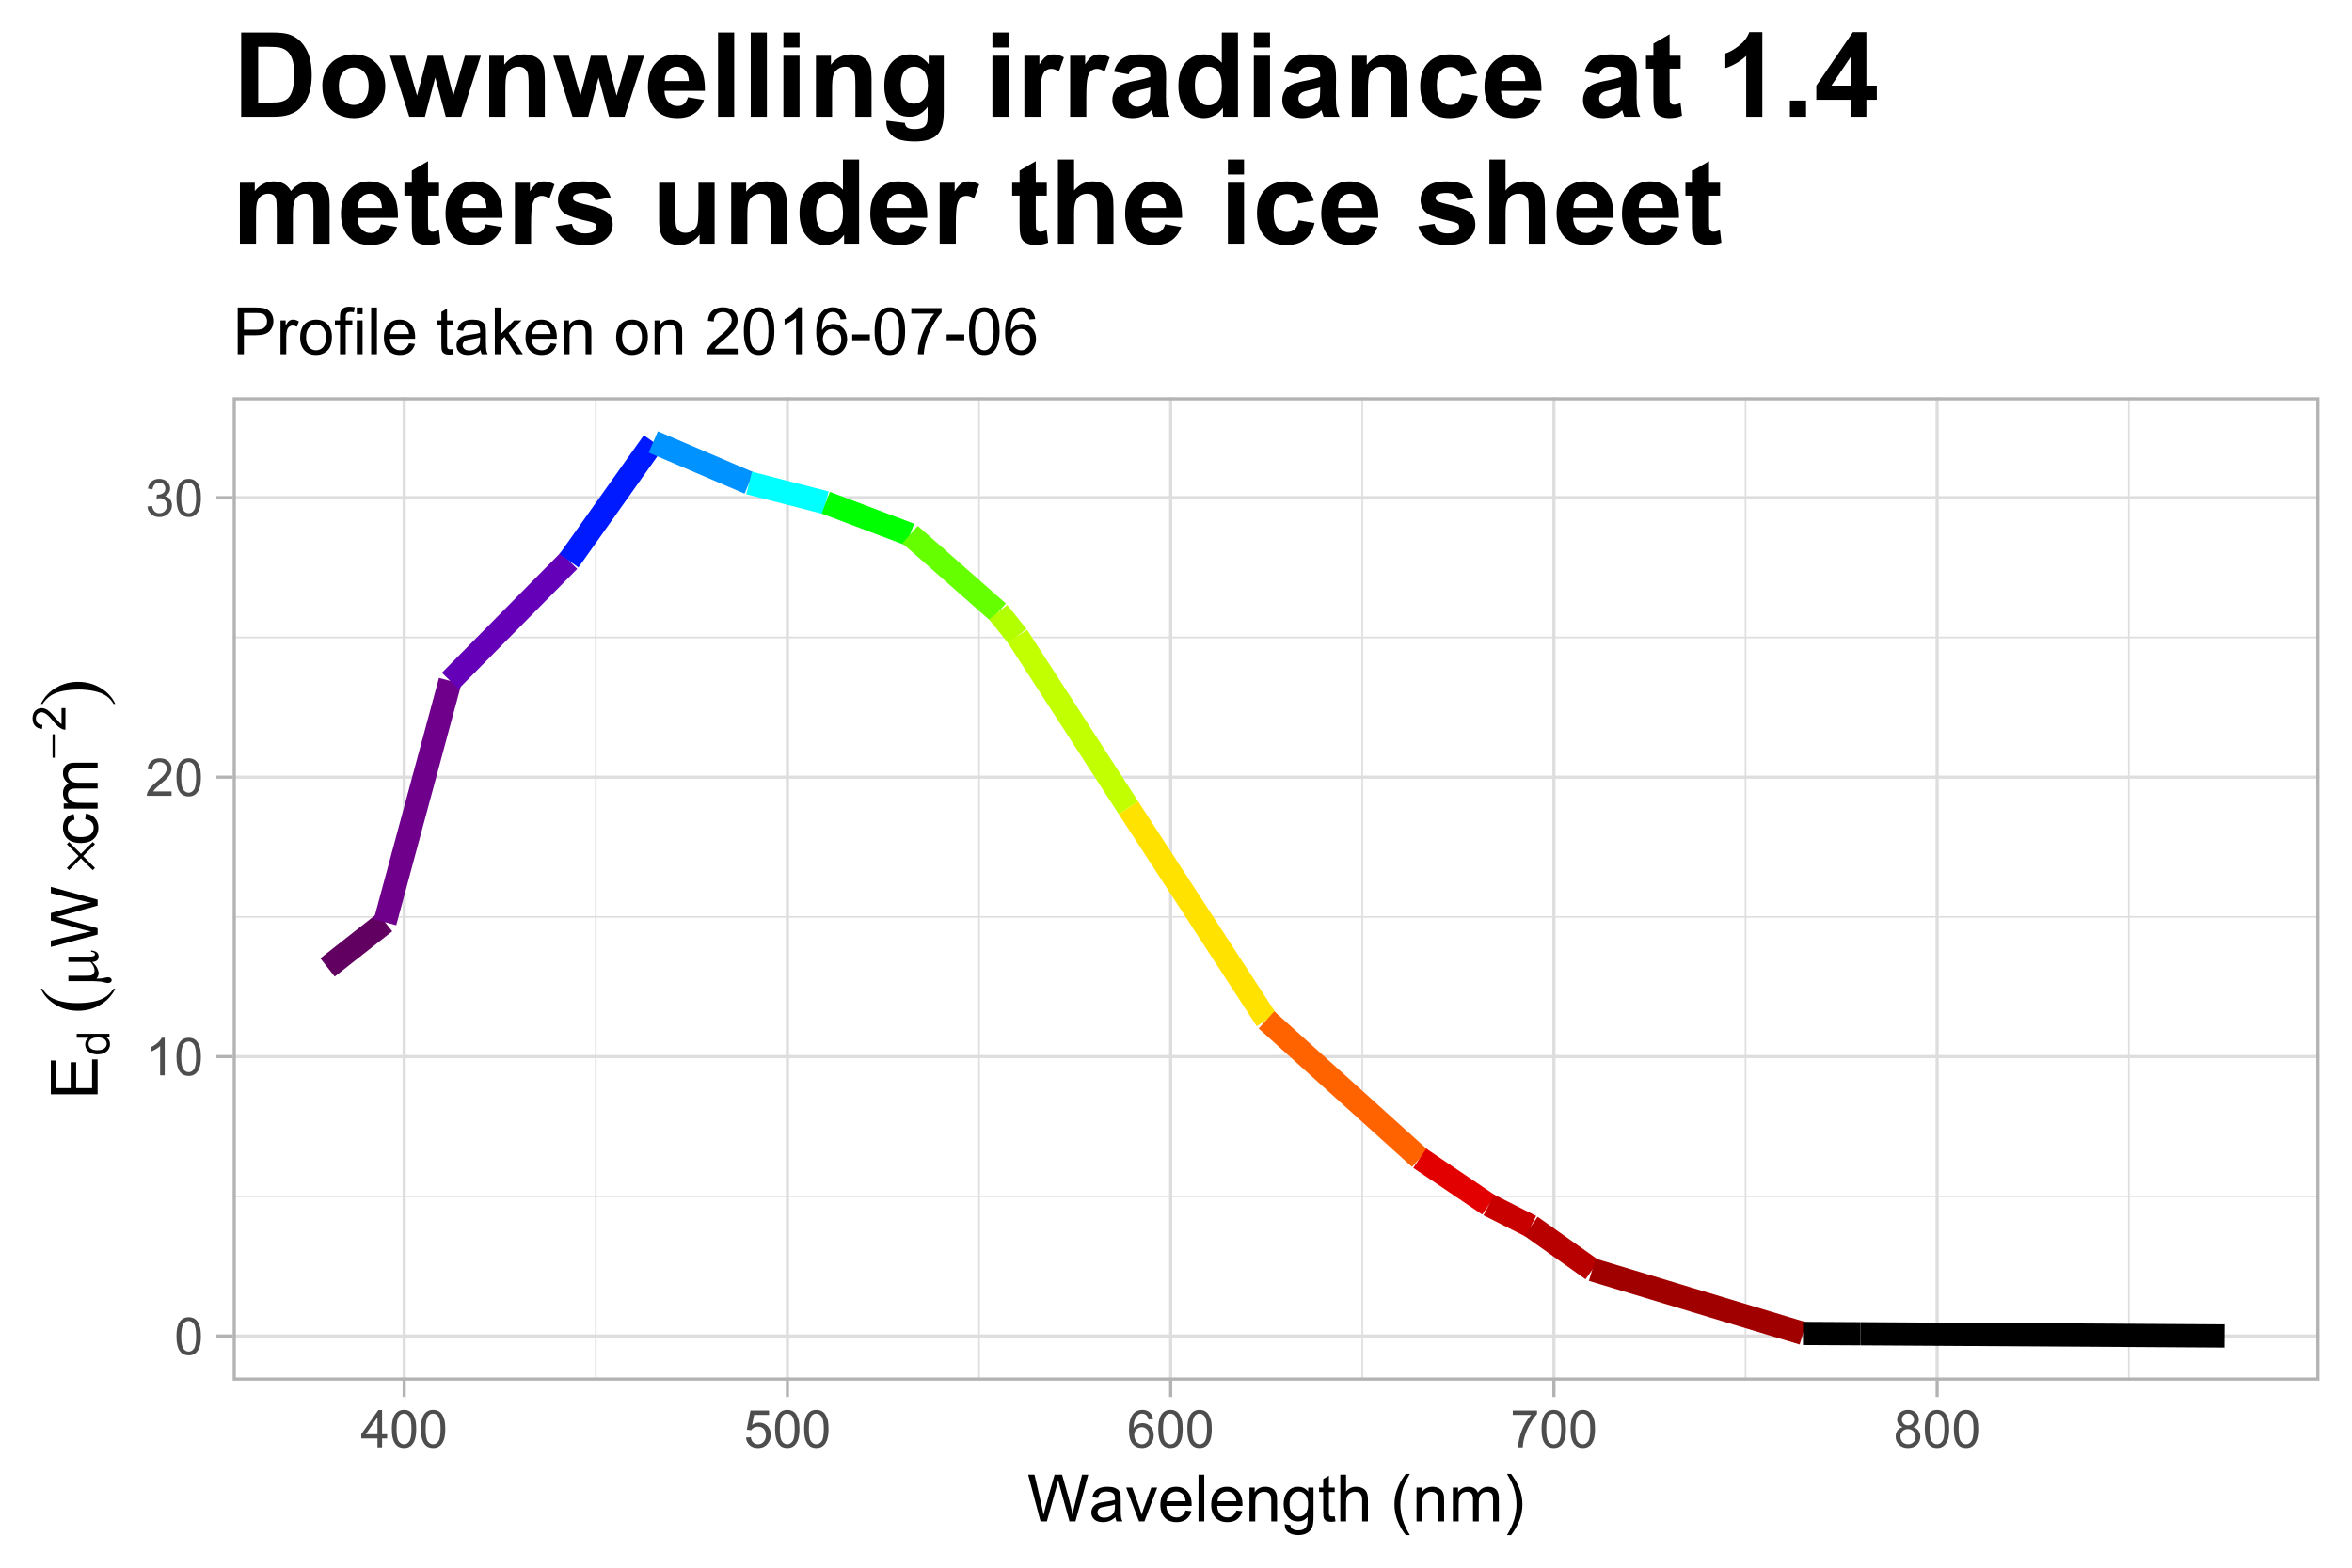 <?xml version="1.0" encoding="UTF-8"?>
<svg xmlns="http://www.w3.org/2000/svg" xmlns:xlink="http://www.w3.org/1999/xlink" width="432pt" height="288pt" viewBox="0 0 432 288" version="1.1">
<defs>
<g>
<symbol overflow="visible" id="glyph0-0">
<path style="stroke:none;" d="M 1.199 0 L 1.199 -6 L 6 -6 L 6 0 Z M 1.352 -0.148 L 5.852 -0.148 L 5.852 -5.852 L 1.352 -5.852 Z M 1.352 -0.148 "/>
</symbol>
<symbol overflow="visible" id="glyph0-1">
<path style="stroke:none;" d="M 0.398 -3.391 C 0.398 -4.199 0.48 -4.852 0.648 -5.352 C 0.812 -5.844 1.062 -6.227 1.395 -6.496 C 1.723 -6.762 2.137 -6.895 2.641 -6.898 C 3.004 -6.895 3.328 -6.82 3.609 -6.676 C 3.887 -6.523 4.113 -6.312 4.297 -6.035 C 4.477 -5.754 4.621 -5.41 4.723 -5.012 C 4.824 -4.605 4.875 -4.066 4.879 -3.391 C 4.875 -2.582 4.793 -1.93 4.629 -1.438 C 4.465 -0.938 4.215 -0.555 3.887 -0.289 C 3.555 -0.016 3.141 0.117 2.641 0.117 C 1.973 0.117 1.453 -0.117 1.078 -0.594 C 0.625 -1.164 0.398 -2.098 0.398 -3.391 Z M 1.266 -3.391 C 1.266 -2.258 1.395 -1.508 1.66 -1.137 C 1.922 -0.762 2.25 -0.574 2.641 -0.578 C 3.023 -0.574 3.348 -0.762 3.613 -1.141 C 3.875 -1.512 4.008 -2.262 4.012 -3.391 C 4.008 -4.52 3.875 -5.27 3.613 -5.645 C 3.348 -6.012 3.02 -6.199 2.629 -6.203 C 2.238 -6.199 1.93 -6.035 1.703 -5.711 C 1.41 -5.289 1.266 -4.516 1.266 -3.391 Z M 1.266 -3.391 "/>
</symbol>
<symbol overflow="visible" id="glyph0-2">
<path style="stroke:none;" d="M 3.578 0 L 2.734 0 L 2.734 -5.375 C 2.527 -5.18 2.262 -4.988 1.934 -4.793 C 1.602 -4.598 1.305 -4.453 1.047 -4.359 L 1.047 -5.176 C 1.516 -5.395 1.926 -5.664 2.281 -5.98 C 2.633 -6.293 2.883 -6.598 3.031 -6.898 L 3.578 -6.898 Z M 3.578 0 "/>
</symbol>
<symbol overflow="visible" id="glyph0-3">
<path style="stroke:none;" d="M 4.832 -0.812 L 4.832 0 L 0.289 0 C 0.281 -0.203 0.316 -0.398 0.391 -0.586 C 0.504 -0.895 0.688 -1.199 0.945 -1.5 C 1.195 -1.797 1.562 -2.141 2.047 -2.539 C 2.789 -3.148 3.297 -3.637 3.562 -3.996 C 3.824 -4.352 3.953 -4.688 3.957 -5.012 C 3.953 -5.34 3.836 -5.621 3.598 -5.855 C 3.355 -6.082 3.043 -6.199 2.664 -6.203 C 2.254 -6.199 1.93 -6.078 1.688 -5.836 C 1.441 -5.59 1.316 -5.25 1.316 -4.824 L 0.449 -4.914 C 0.508 -5.559 0.73 -6.051 1.121 -6.391 C 1.504 -6.727 2.023 -6.895 2.68 -6.898 C 3.336 -6.895 3.859 -6.715 4.246 -6.352 C 4.629 -5.984 4.82 -5.531 4.824 -4.992 C 4.82 -4.715 4.766 -4.441 4.652 -4.18 C 4.539 -3.91 4.352 -3.633 4.094 -3.34 C 3.832 -3.047 3.398 -2.645 2.793 -2.133 C 2.285 -1.707 1.961 -1.418 1.816 -1.266 C 1.672 -1.113 1.551 -0.961 1.461 -0.812 Z M 4.832 -0.812 "/>
</symbol>
<symbol overflow="visible" id="glyph0-4">
<path style="stroke:none;" d="M 0.402 -1.812 L 1.246 -1.926 C 1.34 -1.445 1.504 -1.102 1.738 -0.895 C 1.969 -0.68 2.254 -0.574 2.594 -0.578 C 2.988 -0.574 3.324 -0.711 3.598 -0.988 C 3.871 -1.262 4.008 -1.602 4.008 -2.012 C 4.008 -2.395 3.879 -2.715 3.629 -2.969 C 3.371 -3.219 3.051 -3.344 2.664 -3.348 C 2.5 -3.344 2.301 -3.312 2.066 -3.254 L 2.16 -3.992 C 2.215 -3.984 2.262 -3.984 2.297 -3.984 C 2.656 -3.984 2.977 -4.078 3.266 -4.266 C 3.551 -4.453 3.695 -4.742 3.699 -5.133 C 3.695 -5.441 3.59 -5.695 3.383 -5.902 C 3.172 -6.102 2.902 -6.203 2.574 -6.207 C 2.242 -6.203 1.969 -6.102 1.754 -5.895 C 1.531 -5.688 1.391 -5.379 1.332 -4.969 L 0.488 -5.117 C 0.586 -5.68 0.82 -6.121 1.188 -6.434 C 1.551 -6.742 2.008 -6.895 2.555 -6.898 C 2.93 -6.895 3.273 -6.816 3.59 -6.656 C 3.902 -6.496 4.145 -6.277 4.312 -6 C 4.48 -5.719 4.562 -5.422 4.566 -5.113 C 4.562 -4.812 4.484 -4.543 4.324 -4.301 C 4.164 -4.059 3.926 -3.863 3.617 -3.723 C 4.02 -3.625 4.336 -3.43 4.562 -3.137 C 4.785 -2.84 4.898 -2.473 4.902 -2.031 C 4.898 -1.426 4.68 -0.918 4.246 -0.504 C 3.805 -0.09 3.25 0.117 2.586 0.121 C 1.98 0.117 1.48 -0.059 1.086 -0.418 C 0.684 -0.773 0.457 -1.238 0.402 -1.812 Z M 0.402 -1.812 "/>
</symbol>
<symbol overflow="visible" id="glyph0-5">
<path style="stroke:none;" d="M 3.102 0 L 3.102 -1.645 L 0.121 -1.645 L 0.121 -2.418 L 3.258 -6.871 L 3.945 -6.871 L 3.945 -2.418 L 4.875 -2.418 L 4.875 -1.645 L 3.945 -1.645 L 3.945 0 Z M 3.102 -2.418 L 3.102 -5.516 L 0.953 -2.418 Z M 3.102 -2.418 "/>
</symbol>
<symbol overflow="visible" id="glyph0-6">
<path style="stroke:none;" d="M 0.398 -1.801 L 1.285 -1.875 C 1.348 -1.441 1.5 -1.117 1.742 -0.902 C 1.977 -0.684 2.266 -0.574 2.605 -0.578 C 3.008 -0.574 3.352 -0.727 3.637 -1.035 C 3.914 -1.34 4.055 -1.746 4.059 -2.254 C 4.055 -2.734 3.918 -3.113 3.652 -3.395 C 3.379 -3.668 3.027 -3.809 2.594 -3.812 C 2.316 -3.809 2.07 -3.746 1.855 -3.625 C 1.633 -3.5 1.461 -3.34 1.34 -3.145 L 0.547 -3.25 L 1.215 -6.777 L 4.633 -6.777 L 4.633 -5.973 L 1.891 -5.973 L 1.52 -4.125 C 1.926 -4.41 2.359 -4.551 2.816 -4.555 C 3.414 -4.551 3.922 -4.344 4.336 -3.93 C 4.746 -3.512 4.949 -2.977 4.953 -2.328 C 4.949 -1.703 4.77 -1.168 4.41 -0.719 C 3.969 -0.16 3.367 0.117 2.605 0.117 C 1.977 0.117 1.465 -0.055 1.074 -0.406 C 0.676 -0.754 0.453 -1.219 0.398 -1.801 Z M 0.398 -1.801 "/>
</symbol>
<symbol overflow="visible" id="glyph0-7">
<path style="stroke:none;" d="M 4.777 -5.188 L 3.938 -5.125 C 3.859 -5.453 3.75 -5.691 3.617 -5.844 C 3.387 -6.082 3.105 -6.203 2.773 -6.207 C 2.5 -6.203 2.266 -6.129 2.066 -5.98 C 1.797 -5.785 1.586 -5.504 1.438 -5.133 C 1.281 -4.758 1.203 -4.227 1.199 -3.543 C 1.398 -3.852 1.648 -4.082 1.945 -4.23 C 2.238 -4.379 2.543 -4.453 2.867 -4.457 C 3.426 -4.453 3.906 -4.246 4.305 -3.836 C 4.699 -3.418 4.898 -2.883 4.898 -2.23 C 4.898 -1.797 4.805 -1.395 4.617 -1.027 C 4.43 -0.652 4.172 -0.371 3.852 -0.176 C 3.523 0.02 3.156 0.117 2.746 0.117 C 2.039 0.117 1.465 -0.141 1.023 -0.656 C 0.578 -1.172 0.355 -2.023 0.359 -3.215 C 0.355 -4.539 0.602 -5.504 1.098 -6.113 C 1.52 -6.633 2.098 -6.895 2.828 -6.898 C 3.363 -6.895 3.805 -6.746 4.152 -6.445 C 4.496 -6.141 4.703 -5.719 4.777 -5.188 Z M 1.332 -2.227 C 1.328 -1.934 1.391 -1.652 1.516 -1.391 C 1.637 -1.121 1.809 -0.922 2.035 -0.785 C 2.254 -0.645 2.488 -0.574 2.734 -0.578 C 3.086 -0.574 3.391 -0.719 3.648 -1.008 C 3.902 -1.293 4.031 -1.684 4.035 -2.18 C 4.031 -2.652 3.906 -3.023 3.656 -3.301 C 3.402 -3.57 3.082 -3.707 2.699 -3.711 C 2.316 -3.707 1.992 -3.57 1.73 -3.301 C 1.461 -3.023 1.328 -2.668 1.332 -2.227 Z M 1.332 -2.227 "/>
</symbol>
<symbol overflow="visible" id="glyph0-8">
<path style="stroke:none;" d="M 0.453 -5.973 L 0.453 -6.781 L 4.902 -6.781 L 4.902 -6.125 C 4.461 -5.656 4.027 -5.039 3.602 -4.27 C 3.168 -3.496 2.836 -2.703 2.605 -1.891 C 2.434 -1.312 2.324 -0.684 2.281 0 L 1.414 0 C 1.422 -0.539 1.531 -1.191 1.734 -1.961 C 1.938 -2.723 2.227 -3.461 2.609 -4.176 C 2.984 -4.883 3.391 -5.48 3.82 -5.973 Z M 0.453 -5.973 "/>
</symbol>
<symbol overflow="visible" id="glyph0-9">
<path style="stroke:none;" d="M 1.695 -3.727 C 1.344 -3.852 1.086 -4.031 0.918 -4.273 C 0.746 -4.508 0.66 -4.793 0.664 -5.129 C 0.66 -5.625 0.84 -6.047 1.203 -6.387 C 1.559 -6.727 2.039 -6.895 2.641 -6.898 C 3.238 -6.895 3.719 -6.723 4.086 -6.375 C 4.449 -6.027 4.633 -5.602 4.637 -5.105 C 4.633 -4.781 4.551 -4.504 4.383 -4.27 C 4.215 -4.031 3.961 -3.852 3.625 -3.727 C 4.043 -3.586 4.363 -3.363 4.586 -3.059 C 4.805 -2.754 4.914 -2.387 4.918 -1.965 C 4.914 -1.371 4.707 -0.879 4.293 -0.48 C 3.875 -0.082 3.328 0.117 2.652 0.117 C 1.973 0.117 1.426 -0.082 1.012 -0.484 C 0.594 -0.883 0.387 -1.383 0.391 -1.988 C 0.387 -2.43 0.5 -2.805 0.73 -3.109 C 0.953 -3.41 1.273 -3.617 1.695 -3.727 Z M 1.527 -5.156 C 1.523 -4.828 1.629 -4.562 1.84 -4.359 C 2.051 -4.152 2.32 -4.047 2.656 -4.051 C 2.977 -4.047 3.246 -4.148 3.457 -4.355 C 3.664 -4.559 3.766 -4.812 3.77 -5.109 C 3.766 -5.418 3.66 -5.676 3.445 -5.891 C 3.23 -6.098 2.965 -6.203 2.648 -6.207 C 2.324 -6.203 2.055 -6.102 1.844 -5.895 C 1.629 -5.688 1.523 -5.441 1.527 -5.156 Z M 1.258 -1.984 C 1.254 -1.738 1.309 -1.504 1.426 -1.281 C 1.535 -1.055 1.707 -0.883 1.934 -0.762 C 2.16 -0.637 2.402 -0.574 2.664 -0.578 C 3.062 -0.574 3.395 -0.703 3.66 -0.965 C 3.922 -1.223 4.055 -1.551 4.055 -1.953 C 4.055 -2.355 3.918 -2.691 3.648 -2.961 C 3.375 -3.223 3.035 -3.355 2.633 -3.359 C 2.234 -3.355 1.906 -3.227 1.648 -2.965 C 1.383 -2.703 1.254 -2.375 1.258 -1.984 Z M 1.258 -1.984 "/>
</symbol>
<symbol overflow="visible" id="glyph1-0">
<path style="stroke:none;" d="M 1.5 0 L 1.5 -7.5 L 7.5 -7.5 L 7.5 0 Z M 1.688 -0.188 L 7.312 -0.188 L 7.312 -7.312 L 1.688 -7.312 Z M 1.688 -0.188 "/>
</symbol>
<symbol overflow="visible" id="glyph1-1">
<path style="stroke:none;" d="M 2.426 0 L 0.148 -8.59 L 1.312 -8.59 L 2.617 -2.961 C 2.754 -2.367 2.875 -1.781 2.984 -1.203 C 3.199 -2.117 3.328 -2.648 3.367 -2.789 L 5.004 -8.59 L 6.375 -8.59 L 7.605 -4.242 C 7.914 -3.164 8.137 -2.148 8.273 -1.203 C 8.383 -1.742 8.523 -2.367 8.703 -3.07 L 10.047 -8.59 L 11.191 -8.59 L 8.836 0 L 7.742 0 L 5.93 -6.547 C 5.777 -7.09 5.688 -7.426 5.66 -7.555 C 5.566 -7.156 5.48 -6.82 5.406 -6.547 L 3.586 0 Z M 2.426 0 "/>
</symbol>
<symbol overflow="visible" id="glyph1-2">
<path style="stroke:none;" d="M 4.852 -0.766 C 4.461 -0.434 4.082 -0.199 3.723 -0.062 C 3.355 0.074 2.969 0.141 2.562 0.141 C 1.875 0.141 1.352 -0.023 0.984 -0.359 C 0.617 -0.688 0.434 -1.117 0.434 -1.641 C 0.434 -1.945 0.5 -2.223 0.641 -2.473 C 0.777 -2.723 0.961 -2.926 1.188 -3.082 C 1.41 -3.234 1.664 -3.348 1.945 -3.43 C 2.152 -3.477 2.465 -3.531 2.883 -3.586 C 3.734 -3.688 4.359 -3.809 4.766 -3.949 C 4.766 -4.09 4.77 -4.18 4.77 -4.227 C 4.77 -4.648 4.668 -4.953 4.469 -5.133 C 4.199 -5.371 3.801 -5.488 3.27 -5.492 C 2.77 -5.488 2.402 -5.402 2.168 -5.23 C 1.934 -5.055 1.758 -4.746 1.648 -4.305 L 0.617 -4.445 C 0.707 -4.887 0.863 -5.242 1.078 -5.516 C 1.289 -5.781 1.598 -5.992 2.008 -6.141 C 2.41 -6.289 2.883 -6.363 3.422 -6.363 C 3.953 -6.363 4.383 -6.301 4.715 -6.176 C 5.047 -6.051 5.293 -5.891 5.449 -5.703 C 5.605 -5.512 5.715 -5.273 5.777 -4.984 C 5.809 -4.805 5.824 -4.48 5.828 -4.016 L 5.828 -2.609 C 5.824 -1.625 5.848 -1.004 5.895 -0.746 C 5.941 -0.484 6.031 -0.238 6.164 0 L 5.062 0 C 4.953 -0.219 4.883 -0.473 4.852 -0.766 Z M 4.766 -3.125 C 4.375 -2.965 3.801 -2.832 3.039 -2.727 C 2.605 -2.66 2.301 -2.59 2.121 -2.516 C 1.941 -2.434 1.801 -2.32 1.703 -2.172 C 1.605 -2.02 1.559 -1.852 1.559 -1.672 C 1.559 -1.387 1.664 -1.152 1.875 -0.969 C 2.086 -0.777 2.398 -0.684 2.812 -0.688 C 3.219 -0.684 3.578 -0.773 3.895 -0.953 C 4.211 -1.129 4.445 -1.371 4.594 -1.68 C 4.707 -1.918 4.762 -2.27 4.766 -2.734 Z M 4.766 -3.125 "/>
</symbol>
<symbol overflow="visible" id="glyph1-3">
<path style="stroke:none;" d="M 2.52 0 L 0.152 -6.223 L 1.266 -6.223 L 2.602 -2.496 C 2.746 -2.09 2.879 -1.672 3 -1.242 C 3.094 -1.57 3.223 -1.965 3.391 -2.426 L 4.773 -6.223 L 5.859 -6.223 L 3.504 0 Z M 2.52 0 "/>
</symbol>
<symbol overflow="visible" id="glyph1-4">
<path style="stroke:none;" d="M 5.051 -2.004 L 6.141 -1.867 C 5.969 -1.23 5.648 -0.738 5.184 -0.387 C 4.719 -0.035 4.125 0.141 3.406 0.141 C 2.492 0.141 1.77 -0.137 1.238 -0.699 C 0.699 -1.254 0.434 -2.043 0.438 -3.059 C 0.434 -4.105 0.703 -4.918 1.246 -5.496 C 1.781 -6.074 2.48 -6.363 3.344 -6.363 C 4.176 -6.363 4.855 -6.078 5.383 -5.512 C 5.91 -4.945 6.176 -4.148 6.176 -3.125 C 6.176 -3.059 6.172 -2.965 6.172 -2.844 L 1.531 -2.844 C 1.562 -2.156 1.758 -1.633 2.109 -1.27 C 2.457 -0.906 2.891 -0.727 3.41 -0.727 C 3.797 -0.727 4.125 -0.828 4.402 -1.031 C 4.672 -1.234 4.891 -1.559 5.051 -2.004 Z M 1.586 -3.711 L 5.062 -3.711 C 5.016 -4.227 4.883 -4.621 4.664 -4.887 C 4.328 -5.293 3.891 -5.496 3.359 -5.496 C 2.871 -5.496 2.465 -5.332 2.137 -5.008 C 1.805 -4.684 1.621 -4.25 1.586 -3.711 Z M 1.586 -3.711 "/>
</symbol>
<symbol overflow="visible" id="glyph1-5">
<path style="stroke:none;" d="M 0.766 0 L 0.766 -8.59 L 1.82 -8.59 L 1.82 0 Z M 0.766 0 "/>
</symbol>
<symbol overflow="visible" id="glyph1-6">
<path style="stroke:none;" d="M 0.789 0 L 0.789 -6.223 L 1.742 -6.223 L 1.742 -5.336 C 2.195 -6.02 2.855 -6.363 3.719 -6.363 C 4.09 -6.363 4.434 -6.293 4.754 -6.16 C 5.066 -6.023 5.305 -5.848 5.461 -5.633 C 5.617 -5.41 5.727 -5.152 5.789 -4.852 C 5.828 -4.656 5.848 -4.312 5.848 -3.828 L 5.848 0 L 4.793 0 L 4.793 -3.785 C 4.793 -4.215 4.75 -4.535 4.668 -4.75 C 4.586 -4.961 4.441 -5.129 4.234 -5.258 C 4.023 -5.383 3.777 -5.449 3.5 -5.449 C 3.047 -5.449 2.66 -5.305 2.332 -5.02 C 2.004 -4.734 1.84 -4.195 1.844 -3.398 L 1.844 0 Z M 0.789 0 "/>
</symbol>
<symbol overflow="visible" id="glyph1-7">
<path style="stroke:none;" d="M 0.598 0.516 L 1.625 0.668 C 1.664 0.98 1.785 1.211 1.98 1.359 C 2.242 1.555 2.598 1.652 3.055 1.652 C 3.539 1.652 3.918 1.555 4.184 1.359 C 4.449 1.164 4.629 0.891 4.723 0.539 C 4.777 0.324 4.801 -0.125 4.797 -0.812 C 4.336 -0.27 3.762 0 3.078 0 C 2.219 0 1.559 -0.309 1.09 -0.926 C 0.621 -1.543 0.387 -2.281 0.387 -3.148 C 0.387 -3.738 0.492 -4.285 0.707 -4.789 C 0.922 -5.289 1.234 -5.68 1.645 -5.953 C 2.051 -6.227 2.531 -6.363 3.082 -6.363 C 3.816 -6.363 4.422 -6.066 4.898 -5.473 L 4.898 -6.223 L 5.871 -6.223 L 5.871 -0.844 C 5.871 0.125 5.77 0.809 5.574 1.215 C 5.375 1.613 5.062 1.934 4.637 2.172 C 4.207 2.402 3.684 2.52 3.059 2.523 C 2.316 2.52 1.715 2.352 1.258 2.023 C 0.801 1.688 0.582 1.188 0.598 0.516 Z M 1.469 -3.223 C 1.465 -2.406 1.629 -1.809 1.957 -1.438 C 2.281 -1.059 2.688 -0.871 3.176 -0.875 C 3.66 -0.871 4.066 -1.059 4.395 -1.434 C 4.723 -1.805 4.887 -2.391 4.887 -3.188 C 4.887 -3.945 4.715 -4.52 4.379 -4.91 C 4.039 -5.297 3.633 -5.488 3.156 -5.492 C 2.684 -5.488 2.285 -5.297 1.961 -4.918 C 1.629 -4.535 1.465 -3.973 1.469 -3.223 Z M 1.469 -3.223 "/>
</symbol>
<symbol overflow="visible" id="glyph1-8">
<path style="stroke:none;" d="M 3.094 -0.945 L 3.246 -0.012 C 2.949 0.051 2.684 0.082 2.449 0.082 C 2.066 0.082 1.77 0.023 1.559 -0.098 C 1.348 -0.219 1.199 -0.379 1.113 -0.578 C 1.027 -0.773 0.984 -1.188 0.984 -1.82 L 0.984 -5.402 L 0.211 -5.402 L 0.211 -6.223 L 0.984 -6.223 L 0.984 -7.766 L 2.031 -8.398 L 2.031 -6.223 L 3.094 -6.223 L 3.094 -5.402 L 2.031 -5.402 L 2.031 -1.766 C 2.027 -1.461 2.047 -1.27 2.086 -1.184 C 2.125 -1.098 2.184 -1.027 2.27 -0.977 C 2.352 -0.926 2.473 -0.902 2.633 -0.902 C 2.742 -0.902 2.898 -0.914 3.094 -0.945 Z M 3.094 -0.945 "/>
</symbol>
<symbol overflow="visible" id="glyph1-9">
<path style="stroke:none;" d="M 0.789 0 L 0.789 -8.59 L 1.844 -8.59 L 1.844 -5.508 C 2.336 -6.078 2.957 -6.363 3.711 -6.363 C 4.164 -6.363 4.566 -6.27 4.91 -6.09 C 5.25 -5.906 5.492 -5.656 5.641 -5.34 C 5.785 -5.016 5.859 -4.551 5.859 -3.945 L 5.859 0 L 4.805 0 L 4.805 -3.945 C 4.805 -4.469 4.688 -4.852 4.461 -5.094 C 4.227 -5.328 3.906 -5.449 3.492 -5.453 C 3.18 -5.449 2.883 -5.367 2.609 -5.211 C 2.328 -5.047 2.133 -4.828 2.02 -4.551 C 1.898 -4.273 1.84 -3.891 1.844 -3.406 L 1.844 0 Z M 0.789 0 "/>
</symbol>
<symbol overflow="visible" id="glyph1-10">
<path style="stroke:none;" d=""/>
</symbol>
<symbol overflow="visible" id="glyph1-11">
<path style="stroke:none;" d="M 2.805 2.523 C 2.223 1.785 1.73 0.93 1.328 -0.055 C 0.926 -1.035 0.727 -2.055 0.727 -3.109 C 0.727 -4.039 0.875 -4.93 1.18 -5.781 C 1.523 -6.77 2.066 -7.754 2.805 -8.734 L 3.562 -8.734 C 3.086 -7.918 2.773 -7.34 2.625 -6.996 C 2.383 -6.457 2.195 -5.895 2.062 -5.309 C 1.895 -4.574 1.809 -3.84 1.812 -3.105 C 1.809 -1.227 2.395 0.648 3.562 2.523 Z M 2.805 2.523 "/>
</symbol>
<symbol overflow="visible" id="glyph1-12">
<path style="stroke:none;" d="M 0.789 0 L 0.789 -6.223 L 1.734 -6.223 L 1.734 -5.352 C 1.93 -5.648 2.188 -5.895 2.512 -6.082 C 2.836 -6.27 3.207 -6.363 3.621 -6.363 C 4.082 -6.363 4.457 -6.266 4.754 -6.074 C 5.043 -5.883 5.254 -5.617 5.379 -5.273 C 5.871 -6 6.512 -6.363 7.301 -6.363 C 7.918 -6.363 8.391 -6.191 8.723 -5.848 C 9.055 -5.504 9.223 -4.977 9.223 -4.273 L 9.223 0 L 8.172 0 L 8.172 -3.922 C 8.168 -4.34 8.133 -4.645 8.07 -4.832 C 8 -5.016 7.879 -5.164 7.699 -5.277 C 7.52 -5.391 7.309 -5.449 7.066 -5.449 C 6.629 -5.449 6.266 -5.301 5.977 -5.012 C 5.688 -4.719 5.543 -4.254 5.543 -3.617 L 5.543 0 L 4.488 0 L 4.488 -4.043 C 4.488 -4.512 4.402 -4.863 4.23 -5.098 C 4.059 -5.332 3.777 -5.449 3.387 -5.449 C 3.09 -5.449 2.812 -5.371 2.562 -5.215 C 2.309 -5.059 2.129 -4.828 2.016 -4.527 C 1.898 -4.227 1.84 -3.793 1.844 -3.227 L 1.844 0 Z M 0.789 0 "/>
</symbol>
<symbol overflow="visible" id="glyph1-13">
<path style="stroke:none;" d="M 1.484 2.523 L 0.727 2.523 C 1.891 0.648 2.473 -1.227 2.477 -3.105 C 2.473 -3.84 2.391 -4.566 2.227 -5.289 C 2.094 -5.875 1.906 -6.438 1.672 -6.977 C 1.516 -7.328 1.203 -7.914 0.727 -8.734 L 1.484 -8.734 C 2.215 -7.754 2.758 -6.77 3.109 -5.781 C 3.41 -4.93 3.562 -4.039 3.562 -3.109 C 3.562 -2.055 3.359 -1.035 2.957 -0.055 C 2.551 0.93 2.059 1.785 1.484 2.523 Z M 1.484 2.523 "/>
</symbol>
<symbol overflow="visible" id="glyph1-14">
<path style="stroke:none;" d="M 0.926 0 L 0.926 -8.59 L 4.164 -8.59 C 4.734 -8.59 5.172 -8.562 5.473 -8.508 C 5.895 -8.438 6.246 -8.301 6.531 -8.105 C 6.816 -7.906 7.047 -7.633 7.223 -7.277 C 7.395 -6.918 7.48 -6.527 7.484 -6.105 C 7.48 -5.371 7.25 -4.75 6.785 -4.25 C 6.316 -3.742 5.477 -3.492 4.266 -3.492 L 2.062 -3.492 L 2.062 0 Z M 2.062 -4.508 L 4.281 -4.508 C 5.012 -4.504 5.535 -4.641 5.848 -4.918 C 6.156 -5.188 6.309 -5.574 6.312 -6.07 C 6.309 -6.43 6.219 -6.734 6.039 -6.992 C 5.855 -7.242 5.617 -7.414 5.32 -7.5 C 5.125 -7.551 4.77 -7.574 4.258 -7.578 L 2.062 -7.578 Z M 2.062 -4.508 "/>
</symbol>
<symbol overflow="visible" id="glyph1-15">
<path style="stroke:none;" d="M 0.781 0 L 0.781 -6.223 L 1.727 -6.223 L 1.727 -5.281 C 1.969 -5.719 2.191 -6.012 2.398 -6.152 C 2.602 -6.293 2.828 -6.363 3.078 -6.363 C 3.43 -6.363 3.793 -6.25 4.16 -6.023 L 3.797 -5.047 C 3.539 -5.195 3.281 -5.273 3.023 -5.273 C 2.793 -5.273 2.586 -5.203 2.402 -5.066 C 2.215 -4.926 2.082 -4.734 2.008 -4.488 C 1.891 -4.113 1.832 -3.703 1.836 -3.258 L 1.836 0 Z M 0.781 0 "/>
</symbol>
<symbol overflow="visible" id="glyph1-16">
<path style="stroke:none;" d="M 0.398 -3.109 C 0.398 -4.262 0.719 -5.117 1.359 -5.672 C 1.895 -6.133 2.547 -6.363 3.316 -6.363 C 4.172 -6.363 4.871 -6.082 5.414 -5.52 C 5.953 -4.957 6.223 -4.184 6.227 -3.199 C 6.223 -2.398 6.102 -1.766 5.867 -1.309 C 5.625 -0.848 5.277 -0.492 4.82 -0.238 C 4.359 0.016 3.859 0.141 3.316 0.141 C 2.441 0.141 1.734 -0.137 1.203 -0.695 C 0.664 -1.254 0.398 -2.059 0.398 -3.109 Z M 1.484 -3.109 C 1.48 -2.309 1.656 -1.711 2.004 -1.32 C 2.348 -0.922 2.785 -0.727 3.316 -0.727 C 3.84 -0.727 4.273 -0.926 4.621 -1.324 C 4.969 -1.723 5.145 -2.328 5.145 -3.148 C 5.145 -3.914 4.969 -4.496 4.617 -4.895 C 4.266 -5.289 3.832 -5.488 3.316 -5.492 C 2.785 -5.488 2.348 -5.293 2.004 -4.898 C 1.656 -4.5 1.48 -3.902 1.484 -3.109 Z M 1.484 -3.109 "/>
</symbol>
<symbol overflow="visible" id="glyph1-17">
<path style="stroke:none;" d="M 1.043 0 L 1.043 -5.402 L 0.109 -5.402 L 0.109 -6.223 L 1.043 -6.223 L 1.043 -6.883 C 1.043 -7.301 1.078 -7.613 1.156 -7.816 C 1.25 -8.09 1.43 -8.309 1.688 -8.48 C 1.945 -8.645 2.305 -8.73 2.766 -8.734 C 3.062 -8.73 3.391 -8.695 3.75 -8.633 L 3.594 -7.711 C 3.371 -7.75 3.164 -7.77 2.969 -7.77 C 2.648 -7.77 2.422 -7.699 2.293 -7.562 C 2.156 -7.426 2.09 -7.172 2.094 -6.797 L 2.094 -6.223 L 3.305 -6.223 L 3.305 -5.402 L 2.094 -5.402 L 2.094 0 Z M 1.043 0 "/>
</symbol>
<symbol overflow="visible" id="glyph1-18">
<path style="stroke:none;" d="M 0.797 -7.375 L 0.797 -8.59 L 1.852 -8.59 L 1.852 -7.375 Z M 0.797 0 L 0.797 -6.223 L 1.852 -6.223 L 1.852 0 Z M 0.797 0 "/>
</symbol>
<symbol overflow="visible" id="glyph1-19">
<path style="stroke:none;" d="M 0.797 0 L 0.797 -8.59 L 1.852 -8.59 L 1.852 -3.691 L 4.348 -6.223 L 5.711 -6.223 L 3.336 -3.914 L 5.953 0 L 4.652 0 L 2.594 -3.18 L 1.852 -2.469 L 1.852 0 Z M 0.797 0 "/>
</symbol>
<symbol overflow="visible" id="glyph1-20">
<path style="stroke:none;" d="M 6.039 -1.016 L 6.039 0 L 0.363 0 C 0.355 -0.254 0.395 -0.496 0.484 -0.734 C 0.629 -1.117 0.859 -1.5 1.18 -1.875 C 1.492 -2.25 1.953 -2.684 2.562 -3.176 C 3.492 -3.941 4.125 -4.547 4.453 -4.992 C 4.781 -5.438 4.945 -5.859 4.945 -6.266 C 4.945 -6.68 4.793 -7.031 4.496 -7.32 C 4.191 -7.602 3.805 -7.746 3.328 -7.75 C 2.82 -7.746 2.414 -7.594 2.109 -7.293 C 1.805 -6.984 1.648 -6.562 1.648 -6.031 L 0.562 -6.141 C 0.633 -6.945 0.91 -7.559 1.398 -7.988 C 1.879 -8.41 2.531 -8.625 3.352 -8.625 C 4.172 -8.625 4.824 -8.395 5.309 -7.938 C 5.789 -7.48 6.027 -6.914 6.031 -6.242 C 6.027 -5.895 5.957 -5.559 5.82 -5.227 C 5.676 -4.891 5.441 -4.539 5.117 -4.176 C 4.789 -3.805 4.25 -3.301 3.492 -2.664 C 2.859 -2.129 2.453 -1.77 2.273 -1.582 C 2.094 -1.395 1.945 -1.203 1.828 -1.016 Z M 6.039 -1.016 "/>
</symbol>
<symbol overflow="visible" id="glyph1-21">
<path style="stroke:none;" d="M 0.5 -4.234 C 0.496 -5.246 0.602 -6.062 0.812 -6.688 C 1.02 -7.305 1.328 -7.785 1.742 -8.121 C 2.148 -8.457 2.668 -8.625 3.297 -8.625 C 3.758 -8.625 4.164 -8.531 4.512 -8.348 C 4.855 -8.16 5.141 -7.891 5.371 -7.543 C 5.594 -7.191 5.773 -6.766 5.906 -6.266 C 6.035 -5.762 6.098 -5.086 6.102 -4.234 C 6.098 -3.227 5.996 -2.414 5.789 -1.797 C 5.578 -1.176 5.266 -0.695 4.859 -0.359 C 4.445 -0.02 3.926 0.145 3.297 0.148 C 2.465 0.145 1.816 -0.148 1.348 -0.742 C 0.781 -1.457 0.496 -2.621 0.5 -4.234 Z M 1.582 -4.234 C 1.582 -2.824 1.746 -1.887 2.074 -1.418 C 2.402 -0.949 2.809 -0.715 3.297 -0.719 C 3.777 -0.715 4.184 -0.949 4.52 -1.422 C 4.848 -1.887 5.016 -2.824 5.016 -4.234 C 5.016 -5.648 4.848 -6.59 4.52 -7.055 C 4.184 -7.516 3.773 -7.746 3.289 -7.75 C 2.801 -7.746 2.414 -7.543 2.125 -7.137 C 1.762 -6.613 1.582 -5.645 1.582 -4.234 Z M 1.582 -4.234 "/>
</symbol>
<symbol overflow="visible" id="glyph1-22">
<path style="stroke:none;" d="M 4.469 0 L 3.414 0 L 3.414 -6.719 C 3.16 -6.477 2.828 -6.234 2.414 -5.996 C 2 -5.75 1.629 -5.57 1.305 -5.449 L 1.305 -6.469 C 1.895 -6.742 2.41 -7.078 2.852 -7.477 C 3.293 -7.871 3.605 -8.254 3.789 -8.625 L 4.469 -8.625 Z M 4.469 0 "/>
</symbol>
<symbol overflow="visible" id="glyph1-23">
<path style="stroke:none;" d="M 5.969 -6.484 L 4.922 -6.406 C 4.828 -6.812 4.695 -7.113 4.523 -7.305 C 4.234 -7.605 3.883 -7.758 3.469 -7.758 C 3.133 -7.758 2.836 -7.664 2.586 -7.477 C 2.25 -7.234 1.988 -6.879 1.797 -6.414 C 1.605 -5.949 1.508 -5.289 1.5 -4.43 C 1.754 -4.812 2.062 -5.098 2.434 -5.289 C 2.797 -5.473 3.184 -5.566 3.586 -5.57 C 4.289 -5.566 4.887 -5.309 5.383 -4.793 C 5.875 -4.277 6.121 -3.609 6.125 -2.789 C 6.121 -2.25 6.004 -1.746 5.773 -1.285 C 5.539 -0.82 5.223 -0.469 4.816 -0.223 C 4.41 0.023 3.949 0.145 3.434 0.148 C 2.555 0.145 1.836 -0.176 1.285 -0.82 C 0.727 -1.469 0.449 -2.535 0.453 -4.02 C 0.449 -5.676 0.758 -6.883 1.371 -7.641 C 1.902 -8.297 2.621 -8.625 3.531 -8.625 C 4.207 -8.625 4.762 -8.434 5.195 -8.055 C 5.625 -7.676 5.883 -7.152 5.969 -6.484 Z M 1.664 -2.781 C 1.664 -2.418 1.738 -2.07 1.895 -1.738 C 2.043 -1.406 2.262 -1.152 2.543 -0.98 C 2.82 -0.801 3.109 -0.715 3.414 -0.719 C 3.859 -0.715 4.242 -0.895 4.566 -1.258 C 4.883 -1.613 5.043 -2.102 5.047 -2.727 C 5.043 -3.316 4.887 -3.785 4.57 -4.129 C 4.25 -4.469 3.852 -4.641 3.375 -4.641 C 2.898 -4.641 2.492 -4.469 2.16 -4.129 C 1.828 -3.785 1.664 -3.336 1.664 -2.781 Z M 1.664 -2.781 "/>
</symbol>
<symbol overflow="visible" id="glyph1-24">
<path style="stroke:none;" d="M 0.383 -2.578 L 0.383 -3.641 L 3.621 -3.641 L 3.621 -2.578 Z M 0.383 -2.578 "/>
</symbol>
<symbol overflow="visible" id="glyph1-25">
<path style="stroke:none;" d="M 0.57 -7.465 L 0.57 -8.477 L 6.129 -8.477 L 6.129 -7.656 C 5.582 -7.074 5.039 -6.301 4.5 -5.336 C 3.961 -4.371 3.547 -3.379 3.258 -2.359 C 3.047 -1.637 2.91 -0.852 2.852 0 L 1.77 0 C 1.781 -0.676 1.914 -1.492 2.168 -2.449 C 2.418 -3.402 2.781 -4.324 3.258 -5.215 C 3.734 -6.105 4.238 -6.855 4.773 -7.465 Z M 0.57 -7.465 "/>
</symbol>
<symbol overflow="visible" id="glyph2-0">
<path style="stroke:none;" d="M 0 -1.5 L -7.5 -1.5 L -7.5 -7.5 L 0 -7.5 Z M -0.188 -1.688 L -0.188 -7.312 L -7.312 -7.312 L -7.312 -1.688 Z M -0.188 -1.688 "/>
</symbol>
<symbol overflow="visible" id="glyph2-1">
<path style="stroke:none;" d="M 0 -0.949 L -8.59 -0.949 L -8.59 -7.16 L -7.578 -7.16 L -7.578 -2.086 L -4.945 -2.086 L -4.945 -6.836 L -3.938 -6.836 L -3.938 -2.086 L -1.012 -2.086 L -1.012 -7.359 L 0 -7.359 Z M 0 -0.949 "/>
</symbol>
<symbol overflow="visible" id="glyph2-2">
<path style="stroke:none;" d="M 0 -2.426 L -8.59 -0.148 L -8.59 -1.312 L -2.961 -2.617 C -2.367 -2.754 -1.781 -2.875 -1.199 -2.984 C -2.117 -3.199 -2.648 -3.328 -2.789 -3.367 L -8.59 -5.004 L -8.59 -6.375 L -4.242 -7.605 C -3.164 -7.914 -2.148 -8.137 -1.199 -8.273 C -1.742 -8.383 -2.367 -8.523 -3.07 -8.703 L -8.59 -10.047 L -8.59 -11.191 L 0 -8.836 L 0 -7.742 L -6.547 -5.93 C -7.09 -5.777 -7.426 -5.688 -7.555 -5.66 C -7.156 -5.566 -6.82 -5.48 -6.547 -5.406 L 0 -3.586 Z M 0 -2.426 "/>
</symbol>
<symbol overflow="visible" id="glyph2-3">
<path style="stroke:none;" d="M -2.277 -4.852 L -2.145 -5.891 C -1.426 -5.773 -0.863 -5.484 -0.465 -5.02 C -0.059 -4.551 0.141 -3.977 0.141 -3.297 C 0.141 -2.445 -0.137 -1.762 -0.695 -1.246 C -1.25 -0.727 -2.047 -0.469 -3.086 -0.469 C -3.754 -0.469 -4.344 -0.578 -4.852 -0.801 C -5.355 -1.023 -5.73 -1.363 -5.984 -1.82 C -6.234 -2.273 -6.363 -2.77 -6.363 -3.305 C -6.363 -3.98 -6.191 -4.531 -5.848 -4.965 C -5.504 -5.391 -5.02 -5.668 -4.395 -5.789 L -4.234 -4.766 C -4.652 -4.664 -4.969 -4.492 -5.18 -4.246 C -5.391 -3.996 -5.496 -3.695 -5.496 -3.348 C -5.496 -2.812 -5.305 -2.383 -4.922 -2.051 C -4.539 -1.719 -3.938 -1.551 -3.117 -1.555 C -2.281 -1.551 -1.672 -1.711 -1.293 -2.035 C -0.914 -2.352 -0.727 -2.77 -0.727 -3.289 C -0.727 -3.695 -0.852 -4.043 -1.105 -4.324 C -1.359 -4.602 -1.75 -4.777 -2.277 -4.852 Z M -2.277 -4.852 "/>
</symbol>
<symbol overflow="visible" id="glyph2-4">
<path style="stroke:none;" d="M 0 -0.789 L -6.223 -0.793 L -6.223 -1.734 L -5.352 -1.734 C -5.648 -1.93 -5.895 -2.188 -6.082 -2.512 C -6.27 -2.836 -6.363 -3.207 -6.363 -3.621 C -6.363 -4.082 -6.266 -4.457 -6.074 -4.754 C -5.883 -5.043 -5.617 -5.254 -5.273 -5.379 C -6 -5.871 -6.363 -6.512 -6.363 -7.301 C -6.363 -7.918 -6.191 -8.391 -5.848 -8.723 C -5.504 -9.055 -4.977 -9.223 -4.27 -9.223 L 0 -9.223 L 0 -8.172 L -3.918 -8.172 C -4.336 -8.168 -4.641 -8.133 -4.828 -8.07 C -5.016 -8 -5.164 -7.879 -5.277 -7.699 C -5.391 -7.52 -5.449 -7.309 -5.449 -7.066 C -5.449 -6.629 -5.301 -6.266 -5.012 -5.977 C -4.719 -5.688 -4.254 -5.543 -3.613 -5.543 L 0 -5.543 L 0 -4.488 L -4.043 -4.488 C -4.512 -4.488 -4.863 -4.402 -5.098 -4.23 C -5.332 -4.059 -5.449 -3.777 -5.449 -3.387 C -5.449 -3.09 -5.371 -2.812 -5.215 -2.562 C -5.059 -2.309 -4.828 -2.129 -4.527 -2.016 C -4.227 -1.902 -3.793 -1.844 -3.227 -1.848 L 0 -1.844 Z M 0 -0.789 "/>
</symbol>
<symbol overflow="visible" id="glyph3-0">
<path style="stroke:none;" d="M 0 -1.051 L -5.25 -1.051 L -5.25 -5.25 L 0 -5.25 Z M -0.133 -1.18 L -0.133 -5.117 L -5.117 -5.117 L -5.117 -1.18 Z M -0.133 -1.18 "/>
</symbol>
<symbol overflow="visible" id="glyph3-1">
<path style="stroke:none;" d="M 0 -3.379 L -0.551 -3.379 C -0.121 -3.102 0.094 -2.695 0.098 -2.16 C 0.094 -1.812 0 -1.492 -0.188 -1.203 C -0.379 -0.906 -0.645 -0.684 -0.988 -0.527 C -1.328 -0.367 -1.723 -0.285 -2.172 -0.289 C -2.605 -0.285 -3 -0.359 -3.355 -0.504 C -3.707 -0.648 -3.977 -0.863 -4.168 -1.156 C -4.355 -1.441 -4.453 -1.766 -4.453 -2.129 C -4.453 -2.387 -4.395 -2.621 -4.285 -2.828 C -4.172 -3.031 -4.031 -3.199 -3.855 -3.332 L -6.012 -3.332 L -6.012 -4.066 L 0 -4.066 Z M -2.172 -1.047 C -1.613 -1.043 -1.195 -1.16 -0.922 -1.398 C -0.641 -1.629 -0.504 -1.906 -0.508 -2.23 C -0.504 -2.551 -0.637 -2.824 -0.902 -3.051 C -1.168 -3.273 -1.57 -3.387 -2.113 -3.391 C -2.707 -3.387 -3.145 -3.273 -3.426 -3.047 C -3.703 -2.816 -3.844 -2.531 -3.844 -2.199 C -3.844 -1.867 -3.707 -1.594 -3.441 -1.375 C -3.168 -1.152 -2.746 -1.043 -2.172 -1.047 Z M -2.172 -1.047 "/>
</symbol>
<symbol overflow="visible" id="glyph3-2">
<path style="stroke:none;" d="M -0.711 -4.23 L 0 -4.23 L 0 -0.254 C -0.176 -0.246 -0.344 -0.277 -0.512 -0.34 C -0.777 -0.441 -1.047 -0.602 -1.312 -0.824 C -1.574 -1.047 -1.875 -1.371 -2.223 -1.793 C -2.754 -2.445 -3.18 -2.887 -3.496 -3.117 C -3.805 -3.344 -4.102 -3.457 -4.383 -3.461 C -4.676 -3.457 -4.922 -3.352 -5.125 -3.148 C -5.324 -2.938 -5.426 -2.664 -5.426 -2.328 C -5.426 -1.969 -5.316 -1.688 -5.105 -1.477 C -4.887 -1.262 -4.594 -1.152 -4.219 -1.152 L -4.297 -0.395 C -4.859 -0.441 -5.293 -0.637 -5.594 -0.98 C -5.887 -1.316 -6.035 -1.773 -6.039 -2.348 C -6.035 -2.922 -5.875 -3.379 -5.559 -3.715 C -5.234 -4.051 -4.836 -4.219 -4.367 -4.219 C -4.125 -4.219 -3.891 -4.168 -3.656 -4.07 C -3.422 -3.973 -3.176 -3.809 -2.922 -3.582 C -2.664 -3.348 -2.312 -2.969 -1.867 -2.445 C -1.492 -2 -1.238 -1.715 -1.109 -1.59 C -0.973 -1.461 -0.84 -1.359 -0.711 -1.281 Z M -0.711 -4.23 "/>
</symbol>
<symbol overflow="visible" id="glyph4-0">
<path style="stroke:none;" d="M 0 -0.602 L -7.5 -0.605 L -7.5 -6.605 L 0 -6.602 Z M -0.188 -0.789 L -0.188 -6.414 L -7.312 -6.418 L -7.312 -0.793 Z M -0.188 -0.789 "/>
</symbol>
<symbol overflow="visible" id="glyph4-1">
<path style="stroke:none;" d=""/>
</symbol>
<symbol overflow="visible" id="glyph4-2">
<path style="stroke:none;" d="M -5.367 -5.566 L -1.832 -5.566 C -1.359 -5.566 -1.031 -5.586 -0.848 -5.633 C -0.711 -5.664 -0.613 -5.719 -0.559 -5.789 C -0.496 -5.859 -0.469 -5.934 -0.473 -6.012 C -0.469 -6.105 -0.516 -6.195 -0.617 -6.281 C -0.711 -6.367 -0.906 -6.43 -1.199 -6.469 L -1.199 -6.711 C -0.672 -6.641 -0.309 -6.512 -0.113 -6.32 C 0.086 -6.129 0.18 -5.887 0.184 -5.594 C 0.18 -5.305 0.098 -5.074 -0.078 -4.906 C -0.25 -4.73 -0.559 -4.629 -0.996 -4.594 C -0.551 -4.195 -0.242 -3.816 -0.07 -3.457 C 0.102 -3.098 0.188 -2.789 0.188 -2.531 C 0.188 -2.352 0.152 -2.18 0.086 -2.016 C 0.02 -1.848 -0.078 -1.684 -0.215 -1.523 C 0.352 -1.516 0.844 -1.562 1.266 -1.672 C 1.566 -1.742 1.777 -1.781 1.898 -1.781 C 2.109 -1.781 2.277 -1.727 2.402 -1.617 C 2.527 -1.508 2.59 -1.387 2.59 -1.254 C 2.59 -1.113 2.535 -0.996 2.426 -0.906 C 2.277 -0.785 2.09 -0.727 1.867 -0.727 C 1.754 -0.727 1.617 -0.75 1.461 -0.797 C 1.09 -0.906 0.77 -0.973 0.5 -1 C 0.031 -1.043 -0.363 -1.066 -0.695 -1.07 L -5.367 -1.074 L -5.367 -2.059 L -1.984 -2.055 C -1.582 -2.051 -1.293 -2.086 -1.121 -2.156 C -0.941 -2.223 -0.805 -2.34 -0.707 -2.516 C -0.602 -2.684 -0.551 -2.855 -0.555 -3.031 C -0.551 -3.23 -0.609 -3.473 -0.734 -3.75 C -0.852 -4.023 -1.051 -4.305 -1.324 -4.594 L -5.367 -4.594 Z M -5.367 -5.566 "/>
</symbol>
<symbol overflow="visible" id="glyph4-3">
<path style="stroke:none;" d="M -5.648 -1.121 L -3.48 -3.297 L -5.648 -5.477 L -5.25 -5.883 L -3.062 -3.711 L -0.895 -5.883 L -0.484 -5.477 L -2.66 -3.297 L -0.484 -1.117 L -0.898 -0.711 L -3.07 -2.891 L -5.238 -0.711 Z M -5.648 -1.121 "/>
</symbol>
<symbol overflow="visible" id="glyph5-0">
<path style="stroke:none;" d="M 0 -0.754 L -9.375 -0.754 L -9.375 -8.254 L 0 -8.254 Z M -0.234 -0.988 L -0.234 -8.02 L -9.141 -8.02 L -9.141 -0.988 Z M -0.234 -0.988 "/>
</symbol>
<symbol overflow="visible" id="glyph5-1">
<path style="stroke:none;" d="M 2.922 -4.656 L 3.238 -4.656 C 2.602 -3.379 1.668 -2.387 0.441 -1.68 C -0.785 -0.969 -2.125 -0.613 -3.59 -0.617 C -5.105 -0.613 -6.488 -0.988 -7.738 -1.734 C -8.984 -2.48 -9.875 -3.453 -10.414 -4.66 L -10.109 -4.66 C -9.773 -4.055 -9.32 -3.562 -8.746 -3.18 C -8.168 -2.793 -7.438 -2.504 -6.551 -2.312 C -5.664 -2.121 -4.738 -2.027 -3.781 -2.027 C -2.688 -2.027 -1.703 -2.113 -0.824 -2.289 C 0.055 -2.465 0.781 -2.734 1.359 -3.098 C 1.938 -3.457 2.457 -3.977 2.922 -4.656 Z M 2.922 -4.656 "/>
</symbol>
<symbol overflow="visible" id="glyph5-2">
<path style="stroke:none;" d="M -10.109 -0.328 L -10.414 -0.328 C -9.781 -1.602 -8.852 -2.594 -7.625 -3.305 C -6.395 -4.016 -5.055 -4.371 -3.598 -4.371 C -2.074 -4.371 -0.691 -3.996 0.555 -3.25 C 1.801 -2.504 2.695 -1.531 3.238 -0.328 L 2.922 -0.328 C 2.59 -0.934 2.137 -1.43 1.559 -1.816 C 0.98 -2.199 0.254 -2.484 -0.629 -2.676 C -1.512 -2.863 -2.438 -2.957 -3.406 -2.961 C -4.484 -2.957 -5.469 -2.871 -6.352 -2.699 C -7.234 -2.523 -7.965 -2.254 -8.543 -1.891 C -9.121 -1.527 -9.641 -1.008 -10.109 -0.328 Z M -10.109 -0.328 "/>
</symbol>
<symbol overflow="visible" id="glyph6-0">
<path style="stroke:none;" d="M 0 -0.422 L -5.25 -0.422 L -5.25 -4.621 L 0 -4.621 Z M -0.133 -0.555 L -0.133 -4.492 L -5.117 -4.492 L -5.117 -0.555 Z M -0.133 -0.555 "/>
</symbol>
<symbol overflow="visible" id="glyph6-1">
<path style="stroke:none;" d="M -2.363 -0.152 L -2.363 -4.457 L -1.957 -4.457 L -1.957 -0.152 Z M -2.363 -0.152 "/>
</symbol>
<symbol overflow="visible" id="glyph7-0">
<path style="stroke:none;" d="M 2.699 0 L 2.699 -13.5 L 13.5 -13.5 L 13.5 0 Z M 3.039 -0.336 L 13.164 -0.336 L 13.164 -13.164 L 3.039 -13.164 Z M 3.039 -0.336 "/>
</symbol>
<symbol overflow="visible" id="glyph7-1">
<path style="stroke:none;" d="M 1.562 -15.461 L 7.266 -15.461 C 8.551 -15.457 9.531 -15.359 10.211 -15.168 C 11.113 -14.898 11.891 -14.422 12.539 -13.742 C 13.188 -13.055 13.68 -12.223 14.016 -11.238 C 14.352 -10.25 14.52 -9.031 14.523 -7.582 C 14.52 -6.309 14.359 -5.211 14.047 -4.293 C 13.656 -3.164 13.105 -2.254 12.391 -1.562 C 11.848 -1.031 11.117 -0.621 10.199 -0.328 C 9.508 -0.109 8.586 0 7.438 0 L 1.562 0 Z M 4.684 -12.848 L 4.684 -2.605 L 7.016 -2.605 C 7.883 -2.602 8.512 -2.652 8.902 -2.754 C 9.402 -2.879 9.824 -3.09 10.16 -3.395 C 10.496 -3.695 10.77 -4.195 10.98 -4.887 C 11.191 -5.578 11.297 -6.52 11.297 -7.719 C 11.297 -8.91 11.191 -9.828 10.98 -10.473 C 10.77 -11.109 10.473 -11.609 10.094 -11.969 C 9.711 -12.324 9.23 -12.566 8.648 -12.699 C 8.211 -12.793 7.355 -12.844 6.086 -12.848 Z M 4.684 -12.848 "/>
</symbol>
<symbol overflow="visible" id="glyph7-2">
<path style="stroke:none;" d="M 0.863 -5.758 C 0.859 -6.738 1.102 -7.691 1.59 -8.617 C 2.074 -9.535 2.762 -10.238 3.652 -10.727 C 4.539 -11.207 5.535 -11.449 6.633 -11.453 C 8.328 -11.449 9.715 -10.898 10.801 -9.801 C 11.879 -8.699 12.422 -7.309 12.426 -5.633 C 12.422 -3.934 11.875 -2.531 10.785 -1.418 C 9.688 -0.305 8.312 0.25 6.656 0.254 C 5.629 0.25 4.648 0.023 3.719 -0.441 C 2.785 -0.902 2.074 -1.586 1.59 -2.484 C 1.102 -3.379 0.859 -4.469 0.863 -5.758 Z M 3.902 -5.602 C 3.902 -4.488 4.164 -3.637 4.691 -3.047 C 5.219 -2.457 5.871 -2.16 6.645 -2.164 C 7.418 -2.16 8.066 -2.457 8.59 -3.047 C 9.113 -3.637 9.375 -4.492 9.375 -5.621 C 9.375 -6.715 9.113 -7.559 8.59 -8.152 C 8.066 -8.738 7.418 -9.035 6.645 -9.039 C 5.871 -9.035 5.219 -8.738 4.691 -8.152 C 4.164 -7.559 3.902 -6.711 3.902 -5.602 Z M 3.902 -5.602 "/>
</symbol>
<symbol overflow="visible" id="glyph7-3">
<path style="stroke:none;" d="M 3.641 0 L 0.094 -11.199 L 2.973 -11.199 L 5.074 -3.859 L 7.004 -11.199 L 9.859 -11.199 L 11.727 -3.859 L 13.871 -11.199 L 16.789 -11.199 L 13.195 0 L 10.348 0 L 8.418 -7.203 L 6.52 0 Z M 3.641 0 "/>
</symbol>
<symbol overflow="visible" id="glyph7-4">
<path style="stroke:none;" d="M 11.738 0 L 8.773 0 L 8.773 -5.715 C 8.77 -6.922 8.707 -7.707 8.582 -8.062 C 8.453 -8.414 8.25 -8.688 7.969 -8.891 C 7.684 -9.086 7.34 -9.188 6.941 -9.188 C 6.426 -9.188 5.965 -9.047 5.559 -8.766 C 5.148 -8.484 4.867 -8.109 4.719 -7.645 C 4.562 -7.18 4.488 -6.324 4.492 -5.074 L 4.492 0 L 1.531 0 L 1.531 -11.199 L 4.281 -11.199 L 4.281 -9.555 C 5.258 -10.816 6.488 -11.449 7.973 -11.453 C 8.625 -11.449 9.223 -11.332 9.766 -11.098 C 10.305 -10.863 10.715 -10.562 10.992 -10.195 C 11.27 -9.828 11.461 -9.414 11.574 -8.953 C 11.68 -8.488 11.734 -7.824 11.738 -6.961 Z M 11.738 0 "/>
</symbol>
<symbol overflow="visible" id="glyph7-5">
<path style="stroke:none;" d="M 8.035 -3.566 L 10.988 -3.07 C 10.605 -1.984 10.008 -1.156 9.191 -0.594 C 8.371 -0.027 7.348 0.25 6.117 0.254 C 4.168 0.25 2.727 -0.383 1.793 -1.656 C 1.055 -2.672 0.684 -3.957 0.688 -5.516 C 0.684 -7.367 1.168 -8.82 2.141 -9.875 C 3.109 -10.922 4.336 -11.449 5.82 -11.453 C 7.484 -11.449 8.801 -10.898 9.766 -9.801 C 10.727 -8.699 11.188 -7.016 11.148 -4.746 L 3.723 -4.746 C 3.738 -3.867 3.977 -3.184 4.438 -2.695 C 4.891 -2.203 5.461 -1.957 6.148 -1.961 C 6.609 -1.957 7 -2.082 7.316 -2.34 C 7.633 -2.59 7.871 -3 8.035 -3.566 Z M 8.207 -6.559 C 8.18 -7.414 7.957 -8.066 7.539 -8.516 C 7.117 -8.961 6.605 -9.188 6 -9.188 C 5.352 -9.188 4.816 -8.949 4.398 -8.48 C 3.973 -8.004 3.766 -7.363 3.777 -6.559 Z M 8.207 -6.559 "/>
</symbol>
<symbol overflow="visible" id="glyph7-6">
<path style="stroke:none;" d="M 1.551 0 L 1.551 -15.461 L 4.516 -15.461 L 4.516 0 Z M 1.551 0 "/>
</symbol>
<symbol overflow="visible" id="glyph7-7">
<path style="stroke:none;" d="M 1.551 -12.719 L 1.551 -15.461 L 4.516 -15.461 L 4.516 -12.719 Z M 1.551 0 L 1.551 -11.199 L 4.516 -11.199 L 4.516 0 Z M 1.551 0 "/>
</symbol>
<symbol overflow="visible" id="glyph7-8">
<path style="stroke:none;" d="M 1.277 0.738 L 4.66 1.148 C 4.715 1.543 4.848 1.812 5.051 1.961 C 5.332 2.168 5.773 2.273 6.383 2.277 C 7.152 2.273 7.734 2.156 8.121 1.93 C 8.379 1.773 8.574 1.523 8.711 1.18 C 8.801 0.93 8.848 0.48 8.848 -0.18 L 8.848 -1.812 C 7.961 -0.602 6.844 0 5.496 0 C 3.988 0 2.793 -0.637 1.918 -1.91 C 1.227 -2.914 0.883 -4.164 0.887 -5.664 C 0.883 -7.539 1.336 -8.973 2.242 -9.965 C 3.145 -10.953 4.266 -11.449 5.609 -11.453 C 6.992 -11.449 8.137 -10.84 9.039 -9.629 L 9.039 -11.199 L 11.812 -11.199 L 11.812 -1.148 C 11.812 0.172 11.703 1.156 11.484 1.812 C 11.266 2.465 10.957 2.98 10.566 3.355 C 10.168 3.727 9.645 4.02 8.988 4.23 C 8.332 4.441 7.5 4.547 6.496 4.547 C 4.594 4.547 3.246 4.219 2.457 3.57 C 1.66 2.914 1.266 2.09 1.266 1.098 C 1.266 0.996 1.27 0.879 1.277 0.738 Z M 3.922 -5.832 C 3.918 -4.641 4.148 -3.773 4.613 -3.223 C 5.07 -2.668 5.641 -2.391 6.316 -2.395 C 7.039 -2.391 7.648 -2.672 8.152 -3.242 C 8.648 -3.805 8.898 -4.645 8.902 -5.758 C 8.898 -6.918 8.66 -7.781 8.184 -8.344 C 7.703 -8.906 7.098 -9.188 6.371 -9.188 C 5.656 -9.188 5.07 -8.91 4.613 -8.359 C 4.148 -7.805 3.918 -6.961 3.922 -5.832 Z M 3.922 -5.832 "/>
</symbol>
<symbol overflow="visible" id="glyph7-9">
<path style="stroke:none;" d=""/>
</symbol>
<symbol overflow="visible" id="glyph7-10">
<path style="stroke:none;" d="M 4.387 0 L 1.422 0 L 1.422 -11.199 L 4.176 -11.199 L 4.176 -9.609 C 4.645 -10.359 5.066 -10.852 5.445 -11.094 C 5.82 -11.328 6.25 -11.449 6.73 -11.453 C 7.402 -11.449 8.051 -11.262 8.68 -10.895 L 7.762 -8.312 C 7.262 -8.633 6.797 -8.793 6.371 -8.797 C 5.953 -8.793 5.602 -8.68 5.316 -8.453 C 5.023 -8.223 4.797 -7.809 4.633 -7.211 C 4.465 -6.613 4.383 -5.363 4.387 -3.461 Z M 4.387 0 "/>
</symbol>
<symbol overflow="visible" id="glyph7-11">
<path style="stroke:none;" d="M 3.766 -7.785 L 1.074 -8.27 C 1.375 -9.348 1.898 -10.148 2.637 -10.672 C 3.375 -11.188 4.469 -11.449 5.926 -11.453 C 7.246 -11.449 8.23 -11.293 8.879 -10.984 C 9.523 -10.668 9.98 -10.27 10.246 -9.793 C 10.508 -9.309 10.641 -8.426 10.641 -7.141 L 10.609 -3.68 C 10.605 -2.695 10.652 -1.969 10.75 -1.5 C 10.844 -1.031 11.023 -0.531 11.285 0 L 8.352 0 C 8.273 -0.195 8.18 -0.484 8.07 -0.875 C 8.016 -1.047 7.98 -1.164 7.965 -1.223 C 7.453 -0.727 6.91 -0.355 6.336 -0.113 C 5.758 0.133 5.145 0.25 4.492 0.254 C 3.336 0.25 2.426 -0.059 1.766 -0.684 C 1.098 -1.309 0.766 -2.102 0.77 -3.059 C 0.766 -3.691 0.918 -4.254 1.223 -4.75 C 1.523 -5.246 1.945 -5.625 2.492 -5.891 C 3.035 -6.148 3.824 -6.379 4.852 -6.582 C 6.234 -6.84 7.191 -7.082 7.73 -7.309 L 7.73 -7.605 C 7.727 -8.172 7.586 -8.574 7.309 -8.82 C 7.023 -9.062 6.492 -9.188 5.715 -9.188 C 5.184 -9.188 4.773 -9.082 4.48 -8.875 C 4.184 -8.664 3.945 -8.301 3.766 -7.785 Z M 7.73 -5.379 C 7.348 -5.25 6.746 -5.098 5.926 -4.922 C 5.102 -4.746 4.566 -4.574 4.312 -4.41 C 3.926 -4.133 3.73 -3.785 3.734 -3.363 C 3.73 -2.949 3.887 -2.59 4.195 -2.289 C 4.504 -1.984 4.898 -1.832 5.379 -1.836 C 5.91 -1.832 6.418 -2.008 6.91 -2.363 C 7.262 -2.625 7.496 -2.953 7.613 -3.344 C 7.688 -3.594 7.727 -4.074 7.73 -4.789 Z M 7.73 -5.379 "/>
</symbol>
<symbol overflow="visible" id="glyph7-12">
<path style="stroke:none;" d="M 11.824 0 L 9.07 0 L 9.07 -1.645 C 8.609 -1.004 8.066 -0.527 7.449 -0.215 C 6.824 0.098 6.199 0.25 5.57 0.254 C 4.281 0.25 3.18 -0.266 2.262 -1.301 C 1.344 -2.34 0.883 -3.785 0.887 -5.641 C 0.883 -7.539 1.332 -8.984 2.227 -9.973 C 3.117 -10.957 4.242 -11.449 5.609 -11.453 C 6.859 -11.449 7.945 -10.93 8.859 -9.895 L 8.859 -15.461 L 11.824 -15.461 Z M 3.914 -5.844 C 3.914 -4.645 4.078 -3.781 4.41 -3.25 C 4.883 -2.473 5.551 -2.086 6.414 -2.09 C 7.094 -2.086 7.672 -2.375 8.152 -2.957 C 8.629 -3.535 8.871 -4.402 8.871 -5.559 C 8.871 -6.844 8.637 -7.77 8.172 -8.336 C 7.707 -8.902 7.113 -9.188 6.391 -9.188 C 5.684 -9.188 5.094 -8.906 4.625 -8.348 C 4.148 -7.785 3.914 -6.949 3.914 -5.844 Z M 3.914 -5.844 "/>
</symbol>
<symbol overflow="visible" id="glyph7-13">
<path style="stroke:none;" d="M 11.316 -7.891 L 8.395 -7.363 C 8.293 -7.945 8.07 -8.383 7.723 -8.68 C 7.375 -8.973 6.922 -9.121 6.371 -9.125 C 5.629 -9.121 5.039 -8.867 4.602 -8.359 C 4.16 -7.848 3.941 -6.996 3.945 -5.801 C 3.941 -4.473 4.164 -3.531 4.613 -2.984 C 5.059 -2.434 5.66 -2.16 6.414 -2.164 C 6.973 -2.16 7.434 -2.32 7.793 -2.641 C 8.152 -2.957 8.406 -3.508 8.555 -4.293 L 11.465 -3.797 C 11.16 -2.461 10.578 -1.449 9.723 -0.77 C 8.863 -0.086 7.715 0.25 6.273 0.254 C 4.633 0.25 3.328 -0.262 2.355 -1.297 C 1.383 -2.328 0.895 -3.762 0.898 -5.59 C 0.895 -7.438 1.383 -8.875 2.363 -9.906 C 3.336 -10.934 4.66 -11.449 6.328 -11.453 C 7.691 -11.449 8.773 -11.156 9.582 -10.57 C 10.383 -9.984 10.961 -9.09 11.316 -7.891 Z M 11.316 -7.891 "/>
</symbol>
<symbol overflow="visible" id="glyph7-14">
<path style="stroke:none;" d="M 6.688 -11.199 L 6.688 -8.84 L 4.66 -8.84 L 4.66 -4.324 C 4.656 -3.41 4.676 -2.875 4.719 -2.727 C 4.754 -2.57 4.844 -2.445 4.98 -2.352 C 5.117 -2.25 5.285 -2.203 5.484 -2.203 C 5.758 -2.203 6.152 -2.297 6.676 -2.488 L 6.93 -0.191 C 6.238 0.105 5.457 0.25 4.586 0.254 C 4.051 0.25 3.57 0.164 3.141 -0.016 C 2.711 -0.191 2.395 -0.422 2.199 -0.711 C 1.996 -0.992 1.859 -1.379 1.781 -1.867 C 1.719 -2.207 1.688 -2.902 1.688 -3.957 L 1.688 -8.84 L 0.328 -8.84 L 0.328 -11.199 L 1.688 -11.199 L 1.688 -13.426 L 4.66 -15.156 L 4.66 -11.199 Z M 6.688 -11.199 "/>
</symbol>
<symbol overflow="visible" id="glyph7-15">
<path style="stroke:none;" d="M 8.5 0 L 5.539 0 L 5.539 -11.168 C 4.453 -10.152 3.176 -9.402 1.707 -8.922 L 1.707 -11.613 C 2.477 -11.863 3.316 -12.34 4.227 -13.051 C 5.133 -13.754 5.758 -14.578 6.098 -15.523 L 8.5 -15.523 Z M 8.5 0 "/>
</symbol>
<symbol overflow="visible" id="glyph7-16">
<path style="stroke:none;" d="M 1.551 0 L 1.551 -2.965 L 4.516 -2.965 L 4.516 0 Z M 1.551 0 "/>
</symbol>
<symbol overflow="visible" id="glyph7-17">
<path style="stroke:none;" d="M 6.73 0 L 6.73 -3.109 L 0.402 -3.109 L 0.402 -5.707 L 7.109 -15.523 L 9.598 -15.523 L 9.598 -5.715 L 11.516 -5.715 L 11.516 -3.109 L 9.598 -3.109 L 9.598 0 Z M 6.73 -5.715 L 6.73 -11 L 3.176 -5.715 Z M 6.73 -5.715 "/>
</symbol>
<symbol overflow="visible" id="glyph7-18">
<path style="stroke:none;" d="M 1.328 -11.199 L 4.062 -11.199 L 4.062 -9.672 C 5.035 -10.855 6.199 -11.449 7.551 -11.453 C 8.266 -11.449 8.887 -11.301 9.418 -11.008 C 9.941 -10.711 10.375 -10.266 10.715 -9.672 C 11.203 -10.266 11.734 -10.711 12.309 -11.008 C 12.875 -11.301 13.484 -11.449 14.133 -11.453 C 14.953 -11.449 15.648 -11.281 16.219 -10.953 C 16.789 -10.617 17.215 -10.129 17.496 -9.48 C 17.699 -9.004 17.801 -8.23 17.805 -7.16 L 17.805 0 L 14.84 0 L 14.84 -6.402 C 14.836 -7.512 14.734 -8.23 14.535 -8.555 C 14.258 -8.977 13.836 -9.188 13.27 -9.188 C 12.852 -9.188 12.461 -9.059 12.094 -8.805 C 11.727 -8.551 11.461 -8.18 11.305 -7.691 C 11.141 -7.203 11.062 -6.434 11.062 -5.379 L 11.062 0 L 8.102 0 L 8.102 -6.137 C 8.098 -7.223 8.043 -7.926 7.941 -8.246 C 7.832 -8.559 7.672 -8.797 7.453 -8.953 C 7.23 -9.109 6.93 -9.188 6.551 -9.188 C 6.09 -9.188 5.676 -9.062 5.312 -8.816 C 4.945 -8.57 4.684 -8.215 4.527 -7.75 C 4.367 -7.285 4.289 -6.516 4.293 -5.441 L 4.293 0 L 1.328 0 Z M 1.328 -11.199 "/>
</symbol>
<symbol overflow="visible" id="glyph7-19">
<path style="stroke:none;" d="M 0.508 -3.195 L 3.48 -3.648 C 3.605 -3.07 3.859 -2.633 4.25 -2.336 C 4.633 -2.035 5.176 -1.887 5.875 -1.887 C 6.637 -1.887 7.215 -2.027 7.605 -2.309 C 7.863 -2.504 7.992 -2.766 7.996 -3.102 C 7.992 -3.32 7.922 -3.508 7.785 -3.66 C 7.633 -3.797 7.301 -3.926 6.793 -4.051 C 4.398 -4.574 2.883 -5.059 2.246 -5.496 C 1.355 -6.098 0.914 -6.938 0.918 -8.016 C 0.914 -8.984 1.297 -9.797 2.066 -10.461 C 2.832 -11.117 4.02 -11.449 5.633 -11.453 C 7.16 -11.449 8.301 -11.199 9.047 -10.703 C 9.793 -10.203 10.305 -9.465 10.59 -8.492 L 7.793 -7.973 C 7.672 -8.406 7.445 -8.742 7.113 -8.977 C 6.777 -9.207 6.301 -9.32 5.684 -9.324 C 4.902 -9.32 4.344 -9.211 4.008 -8.996 C 3.781 -8.84 3.668 -8.641 3.672 -8.395 C 3.668 -8.18 3.766 -8 3.965 -7.859 C 4.23 -7.656 5.152 -7.379 6.734 -7.023 C 8.309 -6.66 9.41 -6.223 10.039 -5.707 C 10.656 -5.176 10.969 -4.438 10.969 -3.5 C 10.969 -2.469 10.539 -1.586 9.68 -0.852 C 8.82 -0.113 7.551 0.25 5.875 0.254 C 4.348 0.25 3.141 -0.055 2.25 -0.672 C 1.359 -1.289 0.777 -2.129 0.508 -3.195 Z M 0.508 -3.195 "/>
</symbol>
<symbol overflow="visible" id="glyph7-20">
<path style="stroke:none;" d="M 8.922 0 L 8.922 -1.676 C 8.512 -1.078 7.977 -0.605 7.312 -0.262 C 6.648 0.082 5.945 0.25 5.211 0.254 C 4.453 0.25 3.777 0.09 3.184 -0.242 C 2.582 -0.57 2.152 -1.035 1.887 -1.633 C 1.621 -2.23 1.488 -3.059 1.488 -4.113 L 1.488 -11.199 L 4.449 -11.199 L 4.449 -6.055 C 4.445 -4.477 4.5 -3.512 4.613 -3.156 C 4.719 -2.801 4.918 -2.52 5.207 -2.312 C 5.492 -2.105 5.859 -2.004 6.309 -2.004 C 6.812 -2.004 7.266 -2.141 7.668 -2.418 C 8.066 -2.695 8.34 -3.039 8.488 -3.453 C 8.633 -3.859 8.707 -4.867 8.711 -6.477 L 8.711 -11.199 L 11.676 -11.199 L 11.676 0 Z M 8.922 0 "/>
</symbol>
<symbol overflow="visible" id="glyph7-21">
<path style="stroke:none;" d="M 4.504 -15.461 L 4.504 -9.777 C 5.457 -10.891 6.598 -11.449 7.93 -11.453 C 8.609 -11.449 9.227 -11.324 9.777 -11.074 C 10.324 -10.82 10.738 -10.496 11.016 -10.102 C 11.293 -9.707 11.48 -9.27 11.586 -8.793 C 11.684 -8.312 11.734 -7.57 11.738 -6.57 L 11.738 0 L 8.773 0 L 8.773 -5.918 C 8.77 -7.09 8.715 -7.832 8.605 -8.152 C 8.492 -8.465 8.293 -8.719 8.008 -8.906 C 7.723 -9.094 7.367 -9.188 6.941 -9.188 C 6.445 -9.188 6.004 -9.066 5.621 -8.828 C 5.23 -8.586 4.949 -8.227 4.773 -7.746 C 4.59 -7.262 4.5 -6.547 4.504 -5.609 L 4.504 0 L 1.539 0 L 1.539 -15.461 Z M 4.504 -15.461 "/>
</symbol>
</g>
<clipPath id="clip1">
  <path d="M 42.734 72.98 L 426.02 72.98 L 426.02 253.645 L 42.734 253.645 Z M 42.734 72.98 "/>
</clipPath>
<clipPath id="clip2">
  <path d="M 42.734 219 L 426.02 219 L 426.02 220 L 42.734 220 Z M 42.734 219 "/>
</clipPath>
<clipPath id="clip3">
  <path d="M 42.734 168 L 426.02 168 L 426.02 169 L 42.734 169 Z M 42.734 168 "/>
</clipPath>
<clipPath id="clip4">
  <path d="M 42.734 116 L 426.02 116 L 426.02 118 L 42.734 118 Z M 42.734 116 "/>
</clipPath>
<clipPath id="clip5">
  <path d="M 109 72.98 L 110 72.98 L 110 253.645 L 109 253.645 Z M 109 72.98 "/>
</clipPath>
<clipPath id="clip6">
  <path d="M 179 72.98 L 180 72.98 L 180 253.645 L 179 253.645 Z M 179 72.98 "/>
</clipPath>
<clipPath id="clip7">
  <path d="M 250 72.98 L 251 72.98 L 251 253.645 L 250 253.645 Z M 250 72.98 "/>
</clipPath>
<clipPath id="clip8">
  <path d="M 320 72.98 L 321 72.98 L 321 253.645 L 320 253.645 Z M 320 72.98 "/>
</clipPath>
<clipPath id="clip9">
  <path d="M 390 72.98 L 392 72.98 L 392 253.645 L 390 253.645 Z M 390 72.98 "/>
</clipPath>
<clipPath id="clip10">
  <path d="M 42.734 245 L 426.02 245 L 426.02 246 L 42.734 246 Z M 42.734 245 "/>
</clipPath>
<clipPath id="clip11">
  <path d="M 42.734 193 L 426.02 193 L 426.02 195 L 42.734 195 Z M 42.734 193 "/>
</clipPath>
<clipPath id="clip12">
  <path d="M 42.734 142 L 426.02 142 L 426.02 144 L 42.734 144 Z M 42.734 142 "/>
</clipPath>
<clipPath id="clip13">
  <path d="M 42.734 91 L 426.02 91 L 426.02 92 L 42.734 92 Z M 42.734 91 "/>
</clipPath>
<clipPath id="clip14">
  <path d="M 73 72.98 L 75 72.98 L 75 253.645 L 73 253.645 Z M 73 72.98 "/>
</clipPath>
<clipPath id="clip15">
  <path d="M 144 72.98 L 145 72.98 L 145 253.645 L 144 253.645 Z M 144 72.98 "/>
</clipPath>
<clipPath id="clip16">
  <path d="M 214 72.98 L 216 72.98 L 216 253.645 L 214 253.645 Z M 214 72.98 "/>
</clipPath>
<clipPath id="clip17">
  <path d="M 285 72.98 L 286 72.98 L 286 253.645 L 285 253.645 Z M 285 72.98 "/>
</clipPath>
<clipPath id="clip18">
  <path d="M 355 72.98 L 357 72.98 L 357 253.645 L 355 253.645 Z M 355 72.98 "/>
</clipPath>
<clipPath id="clip19">
  <path d="M 42.734 72.98 L 426.02 72.98 L 426.02 253.645 L 42.734 253.645 Z M 42.734 72.98 "/>
</clipPath>
</defs>
<g id="surface4">
<rect x="0" y="0" width="432" height="288" style="fill:rgb(100%,100%,100%);fill-opacity:1;stroke:none;"/>
<rect x="0" y="0" width="432" height="288" style="fill:rgb(100%,100%,100%);fill-opacity:1;stroke:none;"/>
<path style="fill:none;stroke-width:1.164;stroke-linecap:round;stroke-linejoin:round;stroke:rgb(100%,100%,100%);stroke-opacity:1;stroke-miterlimit:10;" d="M 0 288 L 432 288 L 432 0 L 0 0 Z M 0 288 "/>
<g clip-path="url(#clip1)" clip-rule="nonzero">
<path style=" stroke:none;fill-rule:nonzero;fill:rgb(100%,100%,100%);fill-opacity:1;" d="M 42.734 253.645 L 426.02 253.645 L 426.02 72.98 L 42.734 72.98 Z M 42.734 253.645 "/>
</g>
<g clip-path="url(#clip2)" clip-rule="nonzero">
<path style="fill:none;stroke-width:0.291;stroke-linecap:butt;stroke-linejoin:round;stroke:rgb(87.059%,87.059%,87.059%);stroke-opacity:1;stroke-miterlimit:10;" d="M 42.734 219.773 L 426.023 219.773 "/>
</g>
<g clip-path="url(#clip3)" clip-rule="nonzero">
<path style="fill:none;stroke-width:0.291;stroke-linecap:butt;stroke-linejoin:round;stroke:rgb(87.059%,87.059%,87.059%);stroke-opacity:1;stroke-miterlimit:10;" d="M 42.734 168.438 L 426.023 168.438 "/>
</g>
<g clip-path="url(#clip4)" clip-rule="nonzero">
<path style="fill:none;stroke-width:0.291;stroke-linecap:butt;stroke-linejoin:round;stroke:rgb(87.059%,87.059%,87.059%);stroke-opacity:1;stroke-miterlimit:10;" d="M 42.734 117.102 L 426.023 117.102 "/>
</g>
<g clip-path="url(#clip5)" clip-rule="nonzero">
<path style="fill:none;stroke-width:0.291;stroke-linecap:butt;stroke-linejoin:round;stroke:rgb(87.059%,87.059%,87.059%);stroke-opacity:1;stroke-miterlimit:10;" d="M 109.434 253.645 L 109.434 72.98 "/>
</g>
<g clip-path="url(#clip6)" clip-rule="nonzero">
<path style="fill:none;stroke-width:0.291;stroke-linecap:butt;stroke-linejoin:round;stroke:rgb(87.059%,87.059%,87.059%);stroke-opacity:1;stroke-miterlimit:10;" d="M 179.824 253.645 L 179.824 72.98 "/>
</g>
<g clip-path="url(#clip7)" clip-rule="nonzero">
<path style="fill:none;stroke-width:0.291;stroke-linecap:butt;stroke-linejoin:round;stroke:rgb(87.059%,87.059%,87.059%);stroke-opacity:1;stroke-miterlimit:10;" d="M 250.219 253.645 L 250.219 72.98 "/>
</g>
<g clip-path="url(#clip8)" clip-rule="nonzero">
<path style="fill:none;stroke-width:0.291;stroke-linecap:butt;stroke-linejoin:round;stroke:rgb(87.059%,87.059%,87.059%);stroke-opacity:1;stroke-miterlimit:10;" d="M 320.609 253.645 L 320.609 72.98 "/>
</g>
<g clip-path="url(#clip9)" clip-rule="nonzero">
<path style="fill:none;stroke-width:0.291;stroke-linecap:butt;stroke-linejoin:round;stroke:rgb(87.059%,87.059%,87.059%);stroke-opacity:1;stroke-miterlimit:10;" d="M 391.004 253.645 L 391.004 72.98 "/>
</g>
<g clip-path="url(#clip10)" clip-rule="nonzero">
<path style="fill:none;stroke-width:0.582;stroke-linecap:butt;stroke-linejoin:round;stroke:rgb(87.059%,87.059%,87.059%);stroke-opacity:1;stroke-miterlimit:10;" d="M 42.734 245.441 L 426.023 245.441 "/>
</g>
<g clip-path="url(#clip11)" clip-rule="nonzero">
<path style="fill:none;stroke-width:0.582;stroke-linecap:butt;stroke-linejoin:round;stroke:rgb(87.059%,87.059%,87.059%);stroke-opacity:1;stroke-miterlimit:10;" d="M 42.734 194.105 L 426.023 194.105 "/>
</g>
<g clip-path="url(#clip12)" clip-rule="nonzero">
<path style="fill:none;stroke-width:0.582;stroke-linecap:butt;stroke-linejoin:round;stroke:rgb(87.059%,87.059%,87.059%);stroke-opacity:1;stroke-miterlimit:10;" d="M 42.734 142.77 L 426.023 142.77 "/>
</g>
<g clip-path="url(#clip13)" clip-rule="nonzero">
<path style="fill:none;stroke-width:0.582;stroke-linecap:butt;stroke-linejoin:round;stroke:rgb(87.059%,87.059%,87.059%);stroke-opacity:1;stroke-miterlimit:10;" d="M 42.734 91.43 L 426.023 91.43 "/>
</g>
<g clip-path="url(#clip14)" clip-rule="nonzero">
<path style="fill:none;stroke-width:0.582;stroke-linecap:butt;stroke-linejoin:round;stroke:rgb(87.059%,87.059%,87.059%);stroke-opacity:1;stroke-miterlimit:10;" d="M 74.238 253.645 L 74.238 72.98 "/>
</g>
<g clip-path="url(#clip15)" clip-rule="nonzero">
<path style="fill:none;stroke-width:0.582;stroke-linecap:butt;stroke-linejoin:round;stroke:rgb(87.059%,87.059%,87.059%);stroke-opacity:1;stroke-miterlimit:10;" d="M 144.629 253.645 L 144.629 72.98 "/>
</g>
<g clip-path="url(#clip16)" clip-rule="nonzero">
<path style="fill:none;stroke-width:0.582;stroke-linecap:butt;stroke-linejoin:round;stroke:rgb(87.059%,87.059%,87.059%);stroke-opacity:1;stroke-miterlimit:10;" d="M 215.02 253.645 L 215.02 72.98 "/>
</g>
<g clip-path="url(#clip17)" clip-rule="nonzero">
<path style="fill:none;stroke-width:0.582;stroke-linecap:butt;stroke-linejoin:round;stroke:rgb(87.059%,87.059%,87.059%);stroke-opacity:1;stroke-miterlimit:10;" d="M 285.414 253.645 L 285.414 72.98 "/>
</g>
<g clip-path="url(#clip18)" clip-rule="nonzero">
<path style="fill:none;stroke-width:0.582;stroke-linecap:butt;stroke-linejoin:round;stroke:rgb(87.059%,87.059%,87.059%);stroke-opacity:1;stroke-miterlimit:10;" d="M 355.805 253.645 L 355.805 72.98 "/>
</g>
<path style="fill:none;stroke-width:4.268;stroke-linecap:butt;stroke-linejoin:bevel;stroke:rgb(38.039%,0%,38.039%);stroke-opacity:1;stroke-miterlimit:10;" d="M 60.156 177.734 L 70.719 169.418 "/>
<path style="fill:none;stroke-width:4.268;stroke-linecap:butt;stroke-linejoin:bevel;stroke:rgb(43.529%,0%,54.902%);stroke-opacity:1;stroke-miterlimit:10;" d="M 70.719 169.418 L 82.684 125.094 "/>
<path style="fill:none;stroke-width:4.268;stroke-linecap:butt;stroke-linejoin:bevel;stroke:rgb(39.608%,0%,72.549%);stroke-opacity:1;stroke-miterlimit:10;" d="M 82.684 125.094 L 104.504 103.012 "/>
<path style="fill:none;stroke-width:4.268;stroke-linecap:butt;stroke-linejoin:bevel;stroke:rgb(0%,10.196%,100%);stroke-opacity:1;stroke-miterlimit:10;" d="M 104.504 103.012 L 119.992 81.191 "/>
<path style="fill:none;stroke-width:4.268;stroke-linecap:butt;stroke-linejoin:bevel;stroke:rgb(0%,57.255%,100%);stroke-opacity:1;stroke-miterlimit:10;" d="M 119.992 81.191 L 137.59 88.727 "/>
<path style="fill:none;stroke-width:4.268;stroke-linecap:butt;stroke-linejoin:bevel;stroke:rgb(0%,100%,100%);stroke-opacity:1;stroke-miterlimit:10;" d="M 137.59 88.727 L 151.668 92.352 "/>
<path style="fill:none;stroke-width:4.268;stroke-linecap:butt;stroke-linejoin:bevel;stroke:rgb(0%,100%,0%);stroke-opacity:1;stroke-miterlimit:10;" d="M 151.668 92.352 L 167.156 98.207 "/>
<path style="fill:none;stroke-width:4.268;stroke-linecap:butt;stroke-linejoin:bevel;stroke:rgb(39.608%,100%,0%);stroke-opacity:1;stroke-miterlimit:10;" d="M 167.156 98.207 L 183.344 112.465 "/>
<path style="fill:none;stroke-width:4.268;stroke-linecap:butt;stroke-linejoin:bevel;stroke:rgb(70.196%,100%,0%);stroke-opacity:1;stroke-miterlimit:10;" d="M 183.344 112.465 L 186.863 116.867 "/>
<path style="fill:none;stroke-width:4.268;stroke-linecap:butt;stroke-linejoin:bevel;stroke:rgb(76.078%,100%,0%);stroke-opacity:1;stroke-miterlimit:10;" d="M 186.863 116.867 L 207.277 148.41 "/>
<path style="fill:none;stroke-width:4.268;stroke-linecap:butt;stroke-linejoin:bevel;stroke:rgb(100%,88.627%,0%);stroke-opacity:1;stroke-miterlimit:10;" d="M 207.277 148.41 L 232.621 187.367 "/>
<path style="fill:none;stroke-width:4.268;stroke-linecap:butt;stroke-linejoin:bevel;stroke:rgb(100%,38.824%,0%);stroke-opacity:1;stroke-miterlimit:10;" d="M 232.621 187.367 L 260.777 212.785 "/>
<path style="fill:none;stroke-width:4.268;stroke-linecap:butt;stroke-linejoin:bevel;stroke:rgb(89.02%,0%,0%);stroke-opacity:1;stroke-miterlimit:10;" d="M 260.777 212.785 L 273.445 221.359 "/>
<path style="fill:none;stroke-width:4.268;stroke-linecap:butt;stroke-linejoin:bevel;stroke:rgb(78.824%,0%,0%);stroke-opacity:1;stroke-miterlimit:10;" d="M 273.445 221.359 L 281.191 225.277 "/>
<path style="fill:none;stroke-width:4.268;stroke-linecap:butt;stroke-linejoin:bevel;stroke:rgb(72.549%,0%,0%);stroke-opacity:1;stroke-miterlimit:10;" d="M 281.191 225.277 L 292.453 233.266 "/>
<path style="fill:none;stroke-width:4.268;stroke-linecap:butt;stroke-linejoin:bevel;stroke:rgb(63.137%,0%,0%);stroke-opacity:1;stroke-miterlimit:10;" d="M 292.453 233.266 L 331.168 244.961 "/>
<path style="fill:none;stroke-width:4.268;stroke-linecap:butt;stroke-linejoin:bevel;stroke:rgb(0%,0%,0%);stroke-opacity:1;stroke-miterlimit:10;" d="M 331.168 244.961 L 341.727 245.02 "/>
<path style="fill:none;stroke-width:4.268;stroke-linecap:butt;stroke-linejoin:bevel;stroke:rgb(0%,0%,0%);stroke-opacity:1;stroke-miterlimit:10;" d="M 341.727 245.02 L 408.602 245.434 "/>
<g clip-path="url(#clip19)" clip-rule="nonzero">
<path style="fill:none;stroke-width:1.164;stroke-linecap:round;stroke-linejoin:round;stroke:rgb(70.196%,70.196%,70.196%);stroke-opacity:1;stroke-miterlimit:10;" d="M 42.734 253.645 L 426.02 253.645 L 426.02 72.98 L 42.734 72.98 Z M 42.734 253.645 "/>
</g>
<g style="fill:rgb(30.196%,30.196%,30.196%);fill-opacity:1;">
  <use xlink:href="#glyph0-1" x="32.016" y="248.879"/>
</g>
<g style="fill:rgb(30.196%,30.196%,30.196%);fill-opacity:1;">
  <use xlink:href="#glyph0-2" x="26.676" y="197.543"/>
  <use xlink:href="#glyph0-1" x="32.015" y="197.543"/>
</g>
<g style="fill:rgb(30.196%,30.196%,30.196%);fill-opacity:1;">
  <use xlink:href="#glyph0-3" x="26.676" y="146.203"/>
  <use xlink:href="#glyph0-1" x="32.015" y="146.203"/>
</g>
<g style="fill:rgb(30.196%,30.196%,30.196%);fill-opacity:1;">
  <use xlink:href="#glyph0-4" x="26.676" y="94.867"/>
  <use xlink:href="#glyph0-1" x="32.015" y="94.867"/>
</g>
<path style="fill:none;stroke-width:0.582;stroke-linecap:butt;stroke-linejoin:round;stroke:rgb(70.196%,70.196%,70.196%);stroke-opacity:1;stroke-miterlimit:10;" d="M 39.746 245.441 L 42.734 245.441 "/>
<path style="fill:none;stroke-width:0.582;stroke-linecap:butt;stroke-linejoin:round;stroke:rgb(70.196%,70.196%,70.196%);stroke-opacity:1;stroke-miterlimit:10;" d="M 39.746 194.105 L 42.734 194.105 "/>
<path style="fill:none;stroke-width:0.582;stroke-linecap:butt;stroke-linejoin:round;stroke:rgb(70.196%,70.196%,70.196%);stroke-opacity:1;stroke-miterlimit:10;" d="M 39.746 142.77 L 42.734 142.77 "/>
<path style="fill:none;stroke-width:0.582;stroke-linecap:butt;stroke-linejoin:round;stroke:rgb(70.196%,70.196%,70.196%);stroke-opacity:1;stroke-miterlimit:10;" d="M 39.746 91.43 L 42.734 91.43 "/>
<path style="fill:none;stroke-width:0.582;stroke-linecap:butt;stroke-linejoin:round;stroke:rgb(70.196%,70.196%,70.196%);stroke-opacity:1;stroke-miterlimit:10;" d="M 74.238 256.637 L 74.238 253.645 "/>
<path style="fill:none;stroke-width:0.582;stroke-linecap:butt;stroke-linejoin:round;stroke:rgb(70.196%,70.196%,70.196%);stroke-opacity:1;stroke-miterlimit:10;" d="M 144.629 256.637 L 144.629 253.645 "/>
<path style="fill:none;stroke-width:0.582;stroke-linecap:butt;stroke-linejoin:round;stroke:rgb(70.196%,70.196%,70.196%);stroke-opacity:1;stroke-miterlimit:10;" d="M 215.02 256.637 L 215.02 253.645 "/>
<path style="fill:none;stroke-width:0.582;stroke-linecap:butt;stroke-linejoin:round;stroke:rgb(70.196%,70.196%,70.196%);stroke-opacity:1;stroke-miterlimit:10;" d="M 285.414 256.637 L 285.414 253.645 "/>
<path style="fill:none;stroke-width:0.582;stroke-linecap:butt;stroke-linejoin:round;stroke:rgb(70.196%,70.196%,70.196%);stroke-opacity:1;stroke-miterlimit:10;" d="M 355.805 256.637 L 355.805 253.645 "/>
<g style="fill:rgb(30.196%,30.196%,30.196%);fill-opacity:1;">
  <use xlink:href="#glyph0-5" x="66.23" y="265.898"/>
  <use xlink:href="#glyph0-1" x="71.57" y="265.898"/>
  <use xlink:href="#glyph0-1" x="76.909" y="265.898"/>
</g>
<g style="fill:rgb(30.196%,30.196%,30.196%);fill-opacity:1;">
  <use xlink:href="#glyph0-6" x="136.621" y="265.898"/>
  <use xlink:href="#glyph0-1" x="141.96" y="265.898"/>
  <use xlink:href="#glyph0-1" x="147.299" y="265.898"/>
</g>
<g style="fill:rgb(30.196%,30.196%,30.196%);fill-opacity:1;">
  <use xlink:href="#glyph0-7" x="207.012" y="265.898"/>
  <use xlink:href="#glyph0-1" x="212.351" y="265.898"/>
  <use xlink:href="#glyph0-1" x="217.69" y="265.898"/>
</g>
<g style="fill:rgb(30.196%,30.196%,30.196%);fill-opacity:1;">
  <use xlink:href="#glyph0-8" x="277.406" y="265.898"/>
  <use xlink:href="#glyph0-1" x="282.745" y="265.898"/>
  <use xlink:href="#glyph0-1" x="288.084" y="265.898"/>
</g>
<g style="fill:rgb(30.196%,30.196%,30.196%);fill-opacity:1;">
  <use xlink:href="#glyph0-9" x="347.797" y="265.898"/>
  <use xlink:href="#glyph0-1" x="353.136" y="265.898"/>
  <use xlink:href="#glyph0-1" x="358.475" y="265.898"/>
</g>
<g style="fill:rgb(0%,0%,0%);fill-opacity:1;">
  <use xlink:href="#glyph1-1" x="188.695" y="279.496"/>
  <use xlink:href="#glyph1-2" x="200.021" y="279.496"/>
  <use xlink:href="#glyph1-3" x="206.695" y="279.496"/>
  <use xlink:href="#glyph1-4" x="212.695" y="279.496"/>
  <use xlink:href="#glyph1-5" x="219.369" y="279.496"/>
  <use xlink:href="#glyph1-4" x="222.035" y="279.496"/>
  <use xlink:href="#glyph1-6" x="228.709" y="279.496"/>
  <use xlink:href="#glyph1-7" x="235.383" y="279.496"/>
  <use xlink:href="#glyph1-8" x="242.057" y="279.496"/>
  <use xlink:href="#glyph1-9" x="245.391" y="279.496"/>
  <use xlink:href="#glyph1-10" x="252.064" y="279.496"/>
  <use xlink:href="#glyph1-11" x="255.398" y="279.496"/>
  <use xlink:href="#glyph1-6" x="259.395" y="279.496"/>
  <use xlink:href="#glyph1-12" x="266.068" y="279.496"/>
  <use xlink:href="#glyph1-13" x="276.064" y="279.496"/>
</g>
<g style="fill:rgb(0%,0%,0%);fill-opacity:1;">
  <use xlink:href="#glyph2-1" x="17.926" y="201.984"/>
</g>
<g style="fill:rgb(0%,0%,0%);fill-opacity:1;">
  <use xlink:href="#glyph3-1" x="20.105" y="193.98"/>
</g>
<g style="fill:rgb(0%,0%,0%);fill-opacity:1;">
  <use xlink:href="#glyph4-1" x="17.926" y="189.309"/>
</g>
<g style="fill:rgb(0%,0%,0%);fill-opacity:1;">
  <use xlink:href="#glyph5-1" x="17.926" y="186.309"/>
</g>
<g style="fill:rgb(0%,0%,0%);fill-opacity:1;">
  <use xlink:href="#glyph4-2" x="17.926" y="181.316"/>
</g>
<g style="fill:rgb(0%,0%,0%);fill-opacity:1;">
  <use xlink:href="#glyph2-2" x="17.926" y="174.113"/>
</g>
<g style="fill:rgb(0%,0%,0%);fill-opacity:1;">
  <use xlink:href="#glyph4-3" x="17.926" y="160.566"/>
</g>
<g style="fill:rgb(0%,0%,0%);fill-opacity:1;">
  <use xlink:href="#glyph2-3" x="17.926" y="155.344"/>
</g>
<g style="fill:rgb(0%,0%,0%);fill-opacity:1;">
  <use xlink:href="#glyph2-4" x="17.926" y="149.344"/>
</g>
<g style="fill:rgb(0%,0%,0%);fill-opacity:1;">
  <use xlink:href="#glyph6-1" x="12.016" y="139.348"/>
</g>
<g style="fill:rgb(0%,0%,0%);fill-opacity:1;">
  <use xlink:href="#glyph3-2" x="12.016" y="134.309"/>
</g>
<g style="fill:rgb(0%,0%,0%);fill-opacity:1;">
  <use xlink:href="#glyph5-2" x="17.926" y="129.637"/>
</g>
<g style="fill:rgb(0%,0%,0%);fill-opacity:1;">
  <use xlink:href="#glyph1-14" x="42.734" y="65.074"/>
  <use xlink:href="#glyph1-15" x="50.738" y="65.074"/>
  <use xlink:href="#glyph1-16" x="54.734" y="65.074"/>
  <use xlink:href="#glyph1-17" x="61.408" y="65.074"/>
  <use xlink:href="#glyph1-18" x="64.742" y="65.074"/>
  <use xlink:href="#glyph1-5" x="67.408" y="65.074"/>
  <use xlink:href="#glyph1-4" x="70.074" y="65.074"/>
  <use xlink:href="#glyph1-10" x="76.748" y="65.074"/>
  <use xlink:href="#glyph1-8" x="80.082" y="65.074"/>
  <use xlink:href="#glyph1-2" x="83.416" y="65.074"/>
  <use xlink:href="#glyph1-19" x="90.09" y="65.074"/>
  <use xlink:href="#glyph1-4" x="96.09" y="65.074"/>
  <use xlink:href="#glyph1-6" x="102.764" y="65.074"/>
  <use xlink:href="#glyph1-10" x="109.438" y="65.074"/>
  <use xlink:href="#glyph1-16" x="112.771" y="65.074"/>
  <use xlink:href="#glyph1-6" x="119.445" y="65.074"/>
  <use xlink:href="#glyph1-10" x="126.119" y="65.074"/>
  <use xlink:href="#glyph1-20" x="129.453" y="65.074"/>
  <use xlink:href="#glyph1-21" x="136.127" y="65.074"/>
  <use xlink:href="#glyph1-22" x="142.801" y="65.074"/>
  <use xlink:href="#glyph1-23" x="149.475" y="65.074"/>
  <use xlink:href="#glyph1-24" x="156.148" y="65.074"/>
  <use xlink:href="#glyph1-21" x="160.145" y="65.074"/>
  <use xlink:href="#glyph1-25" x="166.818" y="65.074"/>
  <use xlink:href="#glyph1-24" x="173.492" y="65.074"/>
  <use xlink:href="#glyph1-21" x="177.488" y="65.074"/>
  <use xlink:href="#glyph1-23" x="184.162" y="65.074"/>
</g>
<g style="fill:rgb(0%,0%,0%);fill-opacity:1;">
  <use xlink:href="#glyph7-1" x="42.734" y="21.438"/>
  <use xlink:href="#glyph7-2" x="58.333" y="21.438"/>
  <use xlink:href="#glyph7-3" x="71.527" y="21.438"/>
  <use xlink:href="#glyph7-4" x="88.329" y="21.438"/>
  <use xlink:href="#glyph7-3" x="101.523" y="21.438"/>
  <use xlink:href="#glyph7-5" x="118.324" y="21.438"/>
  <use xlink:href="#glyph7-6" x="130.337" y="21.438"/>
  <use xlink:href="#glyph7-6" x="136.338" y="21.438"/>
  <use xlink:href="#glyph7-7" x="142.339" y="21.438"/>
  <use xlink:href="#glyph7-4" x="148.34" y="21.438"/>
  <use xlink:href="#glyph7-8" x="161.534" y="21.438"/>
  <use xlink:href="#glyph7-9" x="174.729" y="21.438"/>
  <use xlink:href="#glyph7-7" x="180.73" y="21.438"/>
  <use xlink:href="#glyph7-10" x="186.731" y="21.438"/>
  <use xlink:href="#glyph7-10" x="195.137" y="21.438"/>
  <use xlink:href="#glyph7-11" x="203.543" y="21.438"/>
  <use xlink:href="#glyph7-12" x="215.555" y="21.438"/>
  <use xlink:href="#glyph7-7" x="228.75" y="21.438"/>
  <use xlink:href="#glyph7-11" x="234.751" y="21.438"/>
  <use xlink:href="#glyph7-4" x="246.764" y="21.438"/>
  <use xlink:href="#glyph7-13" x="259.958" y="21.438"/>
  <use xlink:href="#glyph7-5" x="271.971" y="21.438"/>
  <use xlink:href="#glyph7-9" x="283.984" y="21.438"/>
  <use xlink:href="#glyph7-11" x="289.985" y="21.438"/>
  <use xlink:href="#glyph7-14" x="301.998" y="21.438"/>
  <use xlink:href="#glyph7-9" x="309.191" y="21.438"/>
  <use xlink:href="#glyph7-15" x="315.192" y="21.438"/>
  <use xlink:href="#glyph7-16" x="327.205" y="21.438"/>
  <use xlink:href="#glyph7-17" x="333.206" y="21.438"/>
</g>
<g style="fill:rgb(0%,0%,0%);fill-opacity:1;">
  <use xlink:href="#glyph7-18" x="42.734" y="44.766"/>
  <use xlink:href="#glyph7-5" x="61.94" y="44.766"/>
  <use xlink:href="#glyph7-14" x="73.953" y="44.766"/>
  <use xlink:href="#glyph7-5" x="81.146" y="44.766"/>
  <use xlink:href="#glyph7-10" x="93.159" y="44.766"/>
  <use xlink:href="#glyph7-19" x="101.565" y="44.766"/>
  <use xlink:href="#glyph7-9" x="113.578" y="44.766"/>
  <use xlink:href="#glyph7-20" x="119.579" y="44.766"/>
  <use xlink:href="#glyph7-4" x="132.773" y="44.766"/>
  <use xlink:href="#glyph7-12" x="145.967" y="44.766"/>
  <use xlink:href="#glyph7-5" x="159.161" y="44.766"/>
  <use xlink:href="#glyph7-10" x="171.174" y="44.766"/>
  <use xlink:href="#glyph7-9" x="179.58" y="44.766"/>
  <use xlink:href="#glyph7-14" x="185.581" y="44.766"/>
  <use xlink:href="#glyph7-21" x="192.774" y="44.766"/>
  <use xlink:href="#glyph7-5" x="205.968" y="44.766"/>
  <use xlink:href="#glyph7-9" x="217.981" y="44.766"/>
  <use xlink:href="#glyph7-7" x="223.982" y="44.766"/>
  <use xlink:href="#glyph7-13" x="229.984" y="44.766"/>
  <use xlink:href="#glyph7-5" x="241.996" y="44.766"/>
  <use xlink:href="#glyph7-9" x="254.009" y="44.766"/>
  <use xlink:href="#glyph7-19" x="260.011" y="44.766"/>
  <use xlink:href="#glyph7-21" x="272.023" y="44.766"/>
  <use xlink:href="#glyph7-5" x="285.218" y="44.766"/>
  <use xlink:href="#glyph7-5" x="297.23" y="44.766"/>
  <use xlink:href="#glyph7-14" x="309.243" y="44.766"/>
</g>
</g>
</svg>
